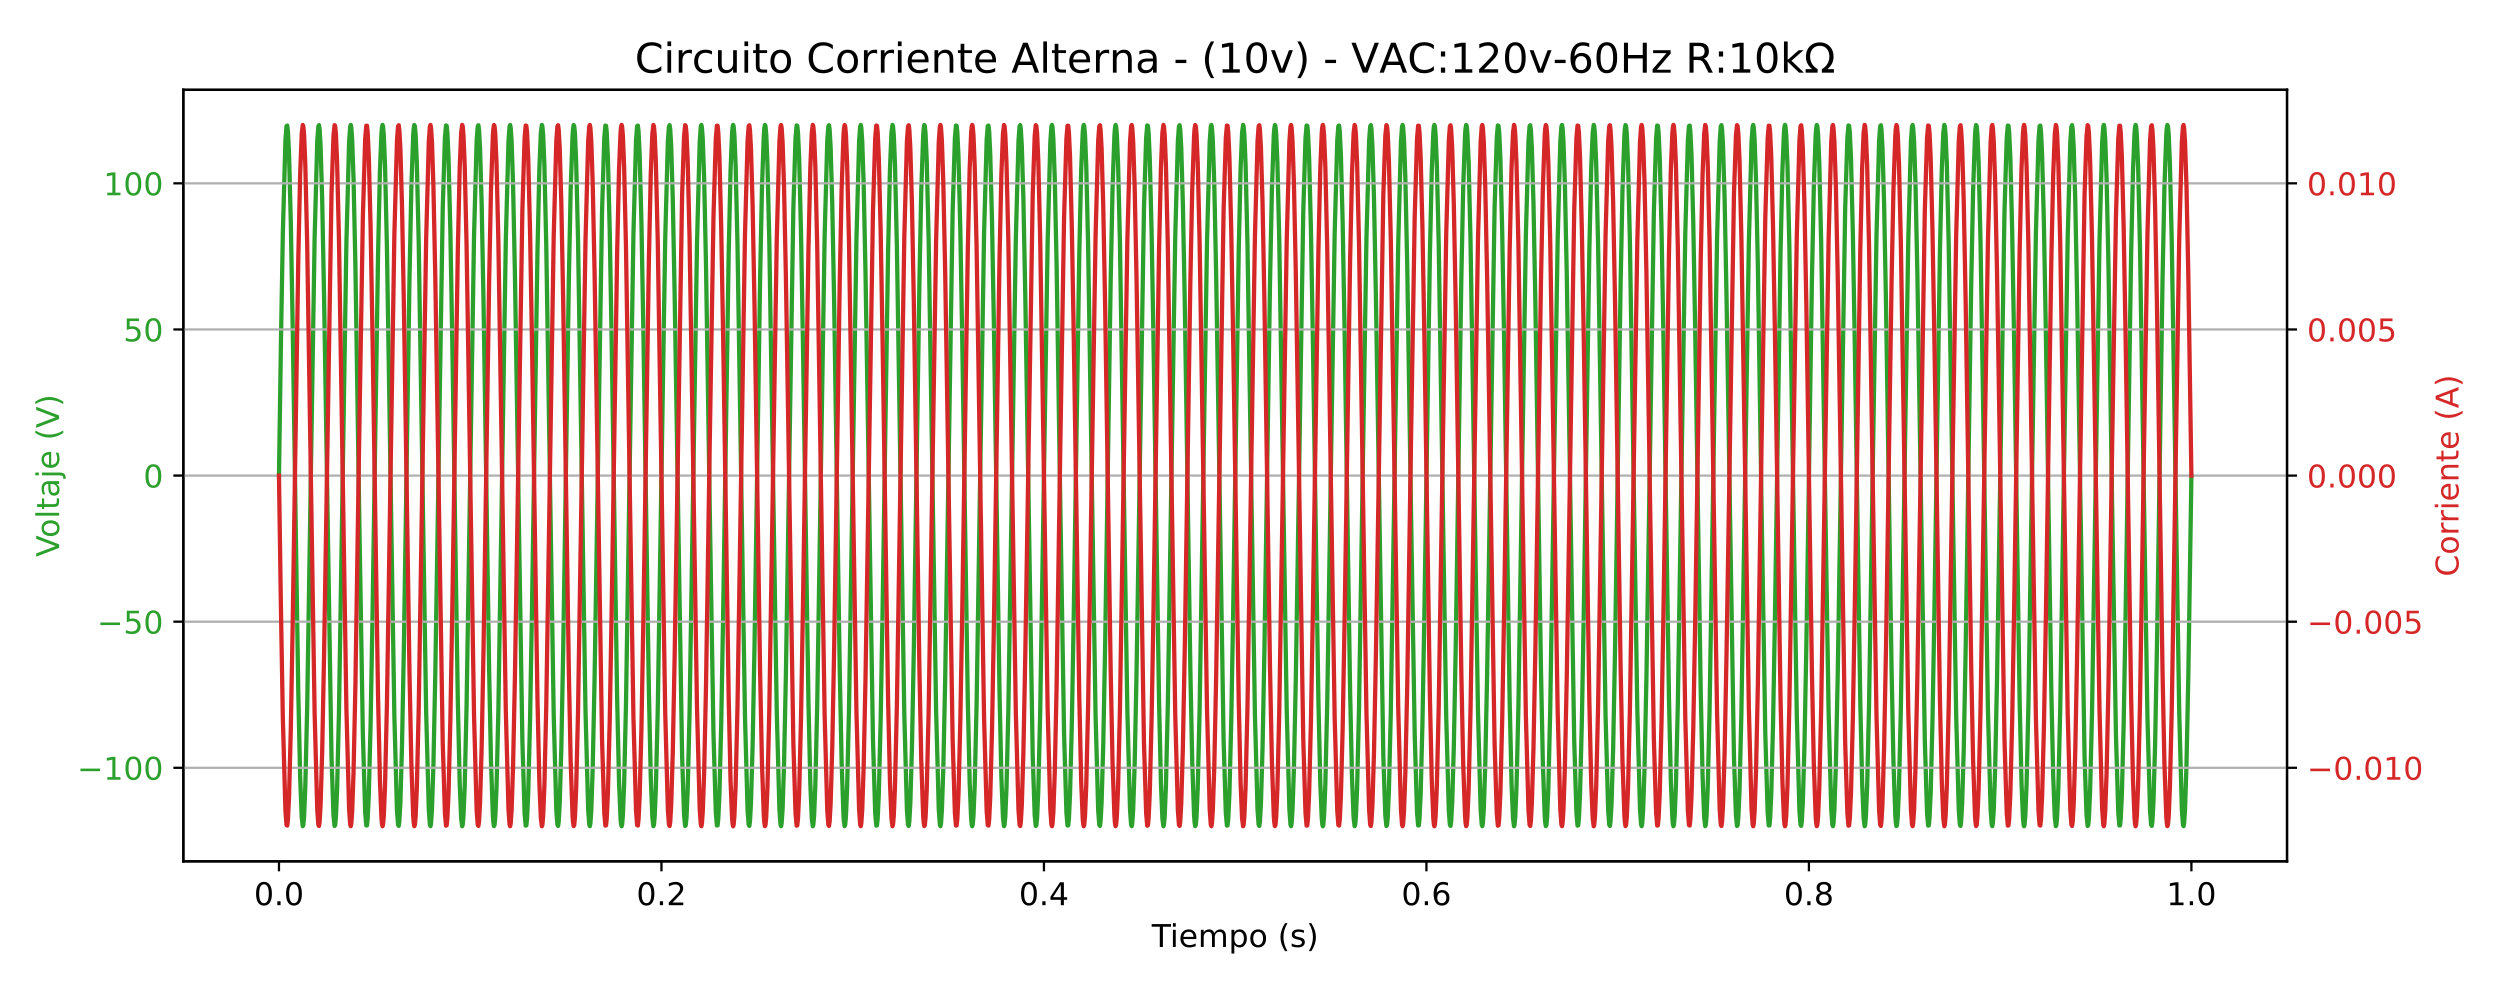<?xml version="1.0" encoding="utf-8" standalone="no"?>
<!DOCTYPE svg PUBLIC "-//W3C//DTD SVG 1.1//EN"
  "http://www.w3.org/Graphics/SVG/1.1/DTD/svg11.dtd">
<!-- Created with matplotlib (https://matplotlib.org/) -->
<svg height="345.6pt" version="1.1" viewBox="0 0 875.52 345.6" width="875.52pt" xmlns="http://www.w3.org/2000/svg" xmlns:xlink="http://www.w3.org/1999/xlink">
 <defs>
  <style type="text/css">*{stroke-linecap:butt;stroke-linejoin:round;}</style>
 </defs>
 <g id="figure_1">
  <g id="patch_1">
   <path d="M 0 345.6 
L 875.52 345.6 
L 875.52 0 
L 0 0 
z
" style="fill:none;"/>
  </g>
  <g id="axes_1">
   <g id="patch_2">
    <path d="M 64.21 301.64 
L 800.935 301.64 
L 800.935 31.46 
L 64.21 31.46 
z
" style="fill:none;"/>
   </g>
   <g id="matplotlib.axis_1">
    <g id="xtick_1">
     <g id="line2d_1">
      <defs>
       <path d="M 0 0 
L 0 3.5 
" id="ma3cc99170d" style="stroke:#000000;stroke-width:0.8;"/>
      </defs>
      <g>
       <use style="stroke:#000000;stroke-width:0.8;" x="97.698" xlink:href="#ma3cc99170d" y="301.64"/>
      </g>
     </g>
     <g id="text_1">
      <!-- 0.0 -->
      <g transform="translate(88.951 316.998)scale(0.11 -0.11)">
       <defs>
        <path d="M 31.781 66.406 
Q 24.172 66.406 20.328 58.906 
Q 16.5 51.422 16.5 36.375 
Q 16.5 21.391 20.328 13.891 
Q 24.172 6.391 31.781 6.391 
Q 39.453 6.391 43.281 13.891 
Q 47.125 21.391 47.125 36.375 
Q 47.125 51.422 43.281 58.906 
Q 39.453 66.406 31.781 66.406 
z
M 31.781 74.219 
Q 44.047 74.219 50.516 64.516 
Q 56.984 54.828 56.984 36.375 
Q 56.984 17.969 50.516 8.266 
Q 44.047 -1.422 31.781 -1.422 
Q 19.531 -1.422 13.062 8.266 
Q 6.594 17.969 6.594 36.375 
Q 6.594 54.828 13.062 64.516 
Q 19.531 74.219 31.781 74.219 
z
" id="DejaVuSans-48"/>
        <path d="M 10.688 12.406 
L 21 12.406 
L 21 0 
L 10.688 0 
z
" id="DejaVuSans-46"/>
       </defs>
       <use xlink:href="#DejaVuSans-48"/>
       <use x="63.623" xlink:href="#DejaVuSans-46"/>
       <use x="95.41" xlink:href="#DejaVuSans-48"/>
      </g>
     </g>
    </g>
    <g id="xtick_2">
     <g id="line2d_2">
      <g>
       <use style="stroke:#000000;stroke-width:0.8;" x="231.648" xlink:href="#ma3cc99170d" y="301.64"/>
      </g>
     </g>
     <g id="text_2">
      <!-- 0.2 -->
      <g transform="translate(222.901 316.998)scale(0.11 -0.11)">
       <defs>
        <path d="M 19.188 8.297 
L 53.609 8.297 
L 53.609 0 
L 7.328 0 
L 7.328 8.297 
Q 12.938 14.109 22.625 23.891 
Q 32.328 33.688 34.812 36.531 
Q 39.547 41.844 41.422 45.531 
Q 43.312 49.219 43.312 52.781 
Q 43.312 58.594 39.234 62.25 
Q 35.156 65.922 28.609 65.922 
Q 23.969 65.922 18.812 64.312 
Q 13.672 62.703 7.812 59.422 
L 7.812 69.391 
Q 13.766 71.781 18.938 73 
Q 24.125 74.219 28.422 74.219 
Q 39.75 74.219 46.484 68.547 
Q 53.219 62.891 53.219 53.422 
Q 53.219 48.922 51.531 44.891 
Q 49.859 40.875 45.406 35.406 
Q 44.188 33.984 37.641 27.219 
Q 31.109 20.453 19.188 8.297 
z
" id="DejaVuSans-50"/>
       </defs>
       <use xlink:href="#DejaVuSans-48"/>
       <use x="63.623" xlink:href="#DejaVuSans-46"/>
       <use x="95.41" xlink:href="#DejaVuSans-50"/>
      </g>
     </g>
    </g>
    <g id="xtick_3">
     <g id="line2d_3">
      <g>
       <use style="stroke:#000000;stroke-width:0.8;" x="365.598" xlink:href="#ma3cc99170d" y="301.64"/>
      </g>
     </g>
     <g id="text_3">
      <!-- 0.4 -->
      <g transform="translate(356.851 316.998)scale(0.11 -0.11)">
       <defs>
        <path d="M 37.797 64.312 
L 12.891 25.391 
L 37.797 25.391 
z
M 35.203 72.906 
L 47.609 72.906 
L 47.609 25.391 
L 58.016 25.391 
L 58.016 17.188 
L 47.609 17.188 
L 47.609 0 
L 37.797 0 
L 37.797 17.188 
L 4.891 17.188 
L 4.891 26.703 
z
" id="DejaVuSans-52"/>
       </defs>
       <use xlink:href="#DejaVuSans-48"/>
       <use x="63.623" xlink:href="#DejaVuSans-46"/>
       <use x="95.41" xlink:href="#DejaVuSans-52"/>
      </g>
     </g>
    </g>
    <g id="xtick_4">
     <g id="line2d_4">
      <g>
       <use style="stroke:#000000;stroke-width:0.8;" x="499.548" xlink:href="#ma3cc99170d" y="301.64"/>
      </g>
     </g>
     <g id="text_4">
      <!-- 0.6 -->
      <g transform="translate(490.801 316.998)scale(0.11 -0.11)">
       <defs>
        <path d="M 33.016 40.375 
Q 26.375 40.375 22.484 35.828 
Q 18.609 31.297 18.609 23.391 
Q 18.609 15.531 22.484 10.953 
Q 26.375 6.391 33.016 6.391 
Q 39.656 6.391 43.531 10.953 
Q 47.406 15.531 47.406 23.391 
Q 47.406 31.297 43.531 35.828 
Q 39.656 40.375 33.016 40.375 
z
M 52.594 71.297 
L 52.594 62.312 
Q 48.875 64.062 45.094 64.984 
Q 41.312 65.922 37.594 65.922 
Q 27.828 65.922 22.672 59.328 
Q 17.531 52.734 16.797 39.406 
Q 19.672 43.656 24.016 45.922 
Q 28.375 48.188 33.594 48.188 
Q 44.578 48.188 50.953 41.516 
Q 57.328 34.859 57.328 23.391 
Q 57.328 12.156 50.688 5.359 
Q 44.047 -1.422 33.016 -1.422 
Q 20.359 -1.422 13.672 8.266 
Q 6.984 17.969 6.984 36.375 
Q 6.984 53.656 15.188 63.938 
Q 23.391 74.219 37.203 74.219 
Q 40.922 74.219 44.703 73.484 
Q 48.484 72.75 52.594 71.297 
z
" id="DejaVuSans-54"/>
       </defs>
       <use xlink:href="#DejaVuSans-48"/>
       <use x="63.623" xlink:href="#DejaVuSans-46"/>
       <use x="95.41" xlink:href="#DejaVuSans-54"/>
      </g>
     </g>
    </g>
    <g id="xtick_5">
     <g id="line2d_5">
      <g>
       <use style="stroke:#000000;stroke-width:0.8;" x="633.497" xlink:href="#ma3cc99170d" y="301.64"/>
      </g>
     </g>
     <g id="text_5">
      <!-- 0.8 -->
      <g transform="translate(624.751 316.998)scale(0.11 -0.11)">
       <defs>
        <path d="M 31.781 34.625 
Q 24.75 34.625 20.719 30.859 
Q 16.703 27.094 16.703 20.516 
Q 16.703 13.922 20.719 10.156 
Q 24.75 6.391 31.781 6.391 
Q 38.812 6.391 42.859 10.172 
Q 46.922 13.969 46.922 20.516 
Q 46.922 27.094 42.891 30.859 
Q 38.875 34.625 31.781 34.625 
z
M 21.922 38.812 
Q 15.578 40.375 12.031 44.719 
Q 8.5 49.078 8.5 55.328 
Q 8.5 64.062 14.719 69.141 
Q 20.953 74.219 31.781 74.219 
Q 42.672 74.219 48.875 69.141 
Q 55.078 64.062 55.078 55.328 
Q 55.078 49.078 51.531 44.719 
Q 48 40.375 41.703 38.812 
Q 48.828 37.156 52.797 32.312 
Q 56.781 27.484 56.781 20.516 
Q 56.781 9.906 50.312 4.234 
Q 43.844 -1.422 31.781 -1.422 
Q 19.734 -1.422 13.25 4.234 
Q 6.781 9.906 6.781 20.516 
Q 6.781 27.484 10.781 32.312 
Q 14.797 37.156 21.922 38.812 
z
M 18.312 54.391 
Q 18.312 48.734 21.844 45.562 
Q 25.391 42.391 31.781 42.391 
Q 38.141 42.391 41.719 45.562 
Q 45.312 48.734 45.312 54.391 
Q 45.312 60.062 41.719 63.234 
Q 38.141 66.406 31.781 66.406 
Q 25.391 66.406 21.844 63.234 
Q 18.312 60.062 18.312 54.391 
z
" id="DejaVuSans-56"/>
       </defs>
       <use xlink:href="#DejaVuSans-48"/>
       <use x="63.623" xlink:href="#DejaVuSans-46"/>
       <use x="95.41" xlink:href="#DejaVuSans-56"/>
      </g>
     </g>
    </g>
    <g id="xtick_6">
     <g id="line2d_6">
      <g>
       <use style="stroke:#000000;stroke-width:0.8;" x="767.447" xlink:href="#ma3cc99170d" y="301.64"/>
      </g>
     </g>
     <g id="text_6">
      <!-- 1.0 -->
      <g transform="translate(758.701 316.998)scale(0.11 -0.11)">
       <defs>
        <path d="M 12.406 8.297 
L 28.516 8.297 
L 28.516 63.922 
L 10.984 60.406 
L 10.984 69.391 
L 28.422 72.906 
L 38.281 72.906 
L 38.281 8.297 
L 54.391 8.297 
L 54.391 0 
L 12.406 0 
z
" id="DejaVuSans-49"/>
       </defs>
       <use xlink:href="#DejaVuSans-49"/>
       <use x="63.623" xlink:href="#DejaVuSans-46"/>
       <use x="95.41" xlink:href="#DejaVuSans-48"/>
      </g>
     </g>
    </g>
    <g id="text_7">
     <!-- Tiempo (s) -->
     <g transform="translate(403.354 331.644)scale(0.11 -0.11)">
      <defs>
       <path d="M -0.297 72.906 
L 61.375 72.906 
L 61.375 64.594 
L 35.5 64.594 
L 35.5 0 
L 25.594 0 
L 25.594 64.594 
L -0.297 64.594 
z
" id="DejaVuSans-84"/>
       <path d="M 9.422 54.688 
L 18.406 54.688 
L 18.406 0 
L 9.422 0 
z
M 9.422 75.984 
L 18.406 75.984 
L 18.406 64.594 
L 9.422 64.594 
z
" id="DejaVuSans-105"/>
       <path d="M 56.203 29.594 
L 56.203 25.203 
L 14.891 25.203 
Q 15.484 15.922 20.484 11.062 
Q 25.484 6.203 34.422 6.203 
Q 39.594 6.203 44.453 7.469 
Q 49.312 8.734 54.109 11.281 
L 54.109 2.781 
Q 49.266 0.734 44.188 -0.344 
Q 39.109 -1.422 33.891 -1.422 
Q 20.797 -1.422 13.156 6.188 
Q 5.516 13.812 5.516 26.812 
Q 5.516 40.234 12.766 48.109 
Q 20.016 56 32.328 56 
Q 43.359 56 49.781 48.891 
Q 56.203 41.797 56.203 29.594 
z
M 47.219 32.234 
Q 47.125 39.594 43.094 43.984 
Q 39.062 48.391 32.422 48.391 
Q 24.906 48.391 20.391 44.141 
Q 15.875 39.891 15.188 32.172 
z
" id="DejaVuSans-101"/>
       <path d="M 52 44.188 
Q 55.375 50.25 60.062 53.125 
Q 64.75 56 71.094 56 
Q 79.641 56 84.281 50.016 
Q 88.922 44.047 88.922 33.016 
L 88.922 0 
L 79.891 0 
L 79.891 32.719 
Q 79.891 40.578 77.094 44.375 
Q 74.312 48.188 68.609 48.188 
Q 61.625 48.188 57.562 43.547 
Q 53.516 38.922 53.516 30.906 
L 53.516 0 
L 44.484 0 
L 44.484 32.719 
Q 44.484 40.625 41.703 44.406 
Q 38.922 48.188 33.109 48.188 
Q 26.219 48.188 22.156 43.531 
Q 18.109 38.875 18.109 30.906 
L 18.109 0 
L 9.078 0 
L 9.078 54.688 
L 18.109 54.688 
L 18.109 46.188 
Q 21.188 51.219 25.484 53.609 
Q 29.781 56 35.688 56 
Q 41.656 56 45.828 52.969 
Q 50 49.953 52 44.188 
z
" id="DejaVuSans-109"/>
       <path d="M 18.109 8.203 
L 18.109 -20.797 
L 9.078 -20.797 
L 9.078 54.688 
L 18.109 54.688 
L 18.109 46.391 
Q 20.953 51.266 25.266 53.625 
Q 29.594 56 35.594 56 
Q 45.562 56 51.781 48.094 
Q 58.016 40.188 58.016 27.297 
Q 58.016 14.406 51.781 6.484 
Q 45.562 -1.422 35.594 -1.422 
Q 29.594 -1.422 25.266 0.953 
Q 20.953 3.328 18.109 8.203 
z
M 48.688 27.297 
Q 48.688 37.203 44.609 42.844 
Q 40.531 48.484 33.406 48.484 
Q 26.266 48.484 22.188 42.844 
Q 18.109 37.203 18.109 27.297 
Q 18.109 17.391 22.188 11.75 
Q 26.266 6.109 33.406 6.109 
Q 40.531 6.109 44.609 11.75 
Q 48.688 17.391 48.688 27.297 
z
" id="DejaVuSans-112"/>
       <path d="M 30.609 48.391 
Q 23.391 48.391 19.188 42.75 
Q 14.984 37.109 14.984 27.297 
Q 14.984 17.484 19.156 11.844 
Q 23.344 6.203 30.609 6.203 
Q 37.797 6.203 41.984 11.859 
Q 46.188 17.531 46.188 27.297 
Q 46.188 37.016 41.984 42.703 
Q 37.797 48.391 30.609 48.391 
z
M 30.609 56 
Q 42.328 56 49.016 48.375 
Q 55.719 40.766 55.719 27.297 
Q 55.719 13.875 49.016 6.219 
Q 42.328 -1.422 30.609 -1.422 
Q 18.844 -1.422 12.172 6.219 
Q 5.516 13.875 5.516 27.297 
Q 5.516 40.766 12.172 48.375 
Q 18.844 56 30.609 56 
z
" id="DejaVuSans-111"/>
       <path id="DejaVuSans-32"/>
       <path d="M 31 75.875 
Q 24.469 64.656 21.281 53.656 
Q 18.109 42.672 18.109 31.391 
Q 18.109 20.125 21.312 9.062 
Q 24.516 -2 31 -13.188 
L 23.188 -13.188 
Q 15.875 -1.703 12.234 9.375 
Q 8.594 20.453 8.594 31.391 
Q 8.594 42.281 12.203 53.312 
Q 15.828 64.359 23.188 75.875 
z
" id="DejaVuSans-40"/>
       <path d="M 44.281 53.078 
L 44.281 44.578 
Q 40.484 46.531 36.375 47.5 
Q 32.281 48.484 27.875 48.484 
Q 21.188 48.484 17.844 46.438 
Q 14.5 44.391 14.5 40.281 
Q 14.5 37.156 16.891 35.375 
Q 19.281 33.594 26.516 31.984 
L 29.594 31.297 
Q 39.156 29.25 43.188 25.516 
Q 47.219 21.781 47.219 15.094 
Q 47.219 7.469 41.188 3.016 
Q 35.156 -1.422 24.609 -1.422 
Q 20.219 -1.422 15.453 -0.562 
Q 10.688 0.297 5.422 2 
L 5.422 11.281 
Q 10.406 8.688 15.234 7.391 
Q 20.062 6.109 24.812 6.109 
Q 31.156 6.109 34.562 8.281 
Q 37.984 10.453 37.984 14.406 
Q 37.984 18.062 35.516 20.016 
Q 33.062 21.969 24.703 23.781 
L 21.578 24.516 
Q 13.234 26.266 9.516 29.906 
Q 5.812 33.547 5.812 39.891 
Q 5.812 47.609 11.281 51.797 
Q 16.75 56 26.812 56 
Q 31.781 56 36.172 55.266 
Q 40.578 54.547 44.281 53.078 
z
" id="DejaVuSans-115"/>
       <path d="M 8.016 75.875 
L 15.828 75.875 
Q 23.141 64.359 26.781 53.312 
Q 30.422 42.281 30.422 31.391 
Q 30.422 20.453 26.781 9.375 
Q 23.141 -1.703 15.828 -13.188 
L 8.016 -13.188 
Q 14.5 -2 17.703 9.062 
Q 20.906 20.125 20.906 31.391 
Q 20.906 42.672 17.703 53.656 
Q 14.5 64.656 8.016 75.875 
z
" id="DejaVuSans-41"/>
      </defs>
      <use xlink:href="#DejaVuSans-84"/>
      <use x="57.959" xlink:href="#DejaVuSans-105"/>
      <use x="85.742" xlink:href="#DejaVuSans-101"/>
      <use x="147.266" xlink:href="#DejaVuSans-109"/>
      <use x="244.678" xlink:href="#DejaVuSans-112"/>
      <use x="308.154" xlink:href="#DejaVuSans-111"/>
      <use x="369.336" xlink:href="#DejaVuSans-32"/>
      <use x="401.123" xlink:href="#DejaVuSans-40"/>
      <use x="440.137" xlink:href="#DejaVuSans-115"/>
      <use x="492.236" xlink:href="#DejaVuSans-41"/>
     </g>
    </g>
   </g>
   <g id="matplotlib.axis_2">
    <g id="ytick_1">
     <g id="line2d_7">
      <defs>
       <path d="M 0 0 
L -3.5 0 
" id="m1789168c64" style="stroke:#000000;stroke-width:0.8;"/>
      </defs>
      <g>
       <use style="stroke:#000000;stroke-width:0.8;" x="64.21" xlink:href="#m1789168c64" y="268.891"/>
      </g>
     </g>
     <g id="text_8">
      <!-- −100 -->
      <g style="fill:#2ca02c;" transform="translate(26.996 273.07)scale(0.11 -0.11)">
       <defs>
        <path d="M 10.594 35.5 
L 73.188 35.5 
L 73.188 27.203 
L 10.594 27.203 
z
" id="DejaVuSans-8722"/>
       </defs>
       <use xlink:href="#DejaVuSans-8722"/>
       <use x="83.789" xlink:href="#DejaVuSans-49"/>
       <use x="147.412" xlink:href="#DejaVuSans-48"/>
       <use x="211.035" xlink:href="#DejaVuSans-48"/>
      </g>
     </g>
    </g>
    <g id="ytick_2">
     <g id="line2d_8">
      <g>
       <use style="stroke:#000000;stroke-width:0.8;" x="64.21" xlink:href="#m1789168c64" y="217.719"/>
      </g>
     </g>
     <g id="text_9">
      <!-- −50 -->
      <g style="fill:#2ca02c;" transform="translate(33.995 221.899)scale(0.11 -0.11)">
       <defs>
        <path d="M 10.797 72.906 
L 49.516 72.906 
L 49.516 64.594 
L 19.828 64.594 
L 19.828 46.734 
Q 21.969 47.469 24.109 47.828 
Q 26.266 48.188 28.422 48.188 
Q 40.625 48.188 47.75 41.5 
Q 54.891 34.812 54.891 23.391 
Q 54.891 11.625 47.562 5.094 
Q 40.234 -1.422 26.906 -1.422 
Q 22.312 -1.422 17.547 -0.641 
Q 12.797 0.141 7.719 1.703 
L 7.719 11.625 
Q 12.109 9.234 16.797 8.062 
Q 21.484 6.891 26.703 6.891 
Q 35.156 6.891 40.078 11.328 
Q 45.016 15.766 45.016 23.391 
Q 45.016 31 40.078 35.438 
Q 35.156 39.891 26.703 39.891 
Q 22.75 39.891 18.812 39.016 
Q 14.891 38.141 10.797 36.281 
z
" id="DejaVuSans-53"/>
       </defs>
       <use xlink:href="#DejaVuSans-8722"/>
       <use x="83.789" xlink:href="#DejaVuSans-53"/>
       <use x="147.412" xlink:href="#DejaVuSans-48"/>
      </g>
     </g>
    </g>
    <g id="ytick_3">
     <g id="line2d_9">
      <g>
       <use style="stroke:#000000;stroke-width:0.8;" x="64.21" xlink:href="#m1789168c64" y="166.548"/>
      </g>
     </g>
     <g id="text_10">
      <!-- 0 -->
      <g style="fill:#2ca02c;" transform="translate(50.211 170.727)scale(0.11 -0.11)">
       <use xlink:href="#DejaVuSans-48"/>
      </g>
     </g>
    </g>
    <g id="ytick_4">
     <g id="line2d_10">
      <g>
       <use style="stroke:#000000;stroke-width:0.8;" x="64.21" xlink:href="#m1789168c64" y="115.376"/>
      </g>
     </g>
     <g id="text_11">
      <!-- 50 -->
      <g style="fill:#2ca02c;" transform="translate(43.212 119.555)scale(0.11 -0.11)">
       <use xlink:href="#DejaVuSans-53"/>
       <use x="63.623" xlink:href="#DejaVuSans-48"/>
      </g>
     </g>
    </g>
    <g id="ytick_5">
     <g id="line2d_11">
      <g>
       <use style="stroke:#000000;stroke-width:0.8;" x="64.21" xlink:href="#m1789168c64" y="64.205"/>
      </g>
     </g>
     <g id="text_12">
      <!-- 100 -->
      <g style="fill:#2ca02c;" transform="translate(36.214 68.384)scale(0.11 -0.11)">
       <use xlink:href="#DejaVuSans-49"/>
       <use x="63.623" xlink:href="#DejaVuSans-48"/>
       <use x="127.246" xlink:href="#DejaVuSans-48"/>
      </g>
     </g>
    </g>
    <g id="text_13">
     <!-- Voltaje (V) -->
     <g style="fill:#2ca02c;" transform="translate(20.708 195.02)rotate(-90)scale(0.11 -0.11)">
      <defs>
       <path d="M 28.609 0 
L 0.781 72.906 
L 11.078 72.906 
L 34.188 11.531 
L 57.328 72.906 
L 67.578 72.906 
L 39.797 0 
z
" id="DejaVuSans-86"/>
       <path d="M 9.422 75.984 
L 18.406 75.984 
L 18.406 0 
L 9.422 0 
z
" id="DejaVuSans-108"/>
       <path d="M 18.312 70.219 
L 18.312 54.688 
L 36.812 54.688 
L 36.812 47.703 
L 18.312 47.703 
L 18.312 18.016 
Q 18.312 11.328 20.141 9.422 
Q 21.969 7.516 27.594 7.516 
L 36.812 7.516 
L 36.812 0 
L 27.594 0 
Q 17.188 0 13.234 3.875 
Q 9.281 7.766 9.281 18.016 
L 9.281 47.703 
L 2.688 47.703 
L 2.688 54.688 
L 9.281 54.688 
L 9.281 70.219 
z
" id="DejaVuSans-116"/>
       <path d="M 34.281 27.484 
Q 23.391 27.484 19.188 25 
Q 14.984 22.516 14.984 16.5 
Q 14.984 11.719 18.141 8.906 
Q 21.297 6.109 26.703 6.109 
Q 34.188 6.109 38.703 11.406 
Q 43.219 16.703 43.219 25.484 
L 43.219 27.484 
z
M 52.203 31.203 
L 52.203 0 
L 43.219 0 
L 43.219 8.297 
Q 40.141 3.328 35.547 0.953 
Q 30.953 -1.422 24.312 -1.422 
Q 15.922 -1.422 10.953 3.297 
Q 6 8.016 6 15.922 
Q 6 25.141 12.172 29.828 
Q 18.359 34.516 30.609 34.516 
L 43.219 34.516 
L 43.219 35.406 
Q 43.219 41.609 39.141 45 
Q 35.062 48.391 27.688 48.391 
Q 23 48.391 18.547 47.266 
Q 14.109 46.141 10.016 43.891 
L 10.016 52.203 
Q 14.938 54.109 19.578 55.047 
Q 24.219 56 28.609 56 
Q 40.484 56 46.344 49.844 
Q 52.203 43.703 52.203 31.203 
z
" id="DejaVuSans-97"/>
       <path d="M 9.422 54.688 
L 18.406 54.688 
L 18.406 -0.984 
Q 18.406 -11.422 14.422 -16.109 
Q 10.453 -20.797 1.609 -20.797 
L -1.812 -20.797 
L -1.812 -13.188 
L 0.594 -13.188 
Q 5.719 -13.188 7.562 -10.812 
Q 9.422 -8.453 9.422 -0.984 
z
M 9.422 75.984 
L 18.406 75.984 
L 18.406 64.594 
L 9.422 64.594 
z
" id="DejaVuSans-106"/>
      </defs>
      <use xlink:href="#DejaVuSans-86"/>
      <use x="60.658" xlink:href="#DejaVuSans-111"/>
      <use x="121.84" xlink:href="#DejaVuSans-108"/>
      <use x="149.623" xlink:href="#DejaVuSans-116"/>
      <use x="188.832" xlink:href="#DejaVuSans-97"/>
      <use x="250.111" xlink:href="#DejaVuSans-106"/>
      <use x="277.895" xlink:href="#DejaVuSans-101"/>
      <use x="339.418" xlink:href="#DejaVuSans-32"/>
      <use x="371.205" xlink:href="#DejaVuSans-40"/>
      <use x="410.219" xlink:href="#DejaVuSans-86"/>
      <use x="478.627" xlink:href="#DejaVuSans-41"/>
     </g>
    </g>
   </g>
   <g id="line2d_12">
    <path clip-path="url(#p5c1572f309)" d="M 97.698 166.548 
L 98.4 119.255 
L 99.054 81.633 
L 99.962 49.081 
L 100.342 44.153 
L 100.601 43.984 
L 100.839 46.128 
L 101.226 54.178 
L 101.844 77.793 
L 102.498 114.29 
L 104.46 242.324 
L 105.114 272.029 
L 105.677 286.37 
L 106.03 289.329 
L 106.222 288.906 
L 106.485 286.009 
L 106.912 275.813 
L 107.566 248.312 
L 108.874 165.592 
L 110.182 83.366 
L 111.104 49.5 
L 111.486 44.265 
L 111.72 43.829 
L 111.931 45.258 
L 112.273 51.201 
L 112.824 69.559 
L 113.478 103.172 
L 116.094 265.025 
L 116.787 285.524 
L 117.159 289.257 
L 117.372 288.976 
L 117.628 286.322 
L 118.042 276.81 
L 118.696 249.958 
L 120.004 167.815 
L 121.312 85.016 
L 122.255 49.755 
L 122.637 44.337 
L 122.84 43.75 
L 123.024 44.601 
L 123.324 48.773 
L 123.808 62.479 
L 124.462 92.921 
L 125.77 178.004 
L 127.078 257.152 
L 127.896 284.558 
L 128.273 289.073 
L 128.517 289.069 
L 128.761 286.756 
L 129.157 278.22 
L 129.789 253.43 
L 130.443 216.369 
L 132.405 88.682 
L 133.059 59.72 
L 133.594 46.562 
L 133.776 44.51 
L 133.96 43.741 
L 134.137 44.244 
L 134.406 47.325 
L 134.841 58.036 
L 135.496 86.006 
L 136.804 169.132 
L 138.112 250.92 
L 139.023 283.854 
L 139.403 288.901 
L 139.64 289.226 
L 139.859 287.583 
L 140.216 281.002 
L 140.788 261.021 
L 141.442 226.45 
L 143.404 97.716 
L 144.059 65.723 
L 144.71 47.288 
L 144.881 45.022 
L 145.093 43.776 
L 145.289 44.177 
L 145.551 47.034 
L 145.975 57.116 
L 146.629 84.51 
L 147.937 167.137 
L 149.245 249.459 
L 150.171 283.554 
L 150.553 288.819 
L 150.762 289.324 
L 150.956 288.267 
L 151.272 283.456 
L 151.782 268.044 
L 152.436 236.357 
L 155.052 72.836 
L 155.823 48.153 
L 156.198 43.941 
L 156.43 44.061 
L 156.678 46.503 
L 157.081 55.409 
L 157.724 81.083 
L 158.378 118.551 
L 160.34 245.942 
L 160.994 274.343 
L 161.508 286.652 
L 161.861 289.351 
L 162.042 288.864 
L 162.309 285.823 
L 162.743 275.225 
L 163.397 247.356 
L 164.705 164.316 
L 166.013 82.432 
L 166.925 49.318 
L 167.306 44.215 
L 167.542 43.857 
L 167.759 45.435 
L 168.111 51.823 
L 168.677 71.315 
L 169.331 105.604 
L 171.293 234.386 
L 171.947 266.685 
L 172.611 285.724 
L 172.781 288.01 
L 172.991 289.305 
L 173.192 288.935 
L 173.452 286.136 
L 173.874 276.215 
L 174.528 248.971 
L 175.836 166.478 
L 177.144 84.021 
L 178.074 49.601 
L 178.456 44.293 
L 178.664 43.765 
L 178.855 44.762 
L 179.167 49.391 
L 179.669 64.318 
L 180.323 95.661 
L 182.939 259.406 
L 183.723 284.837 
L 184.099 289.133 
L 184.334 289.044 
L 184.582 286.639 
L 184.983 277.836 
L 185.622 252.409 
L 186.276 215.053 
L 188.238 87.576 
L 188.892 59.018 
L 189.412 46.476 
L 189.765 43.747 
L 189.947 44.227 
L 190.214 47.249 
L 190.647 57.796 
L 191.301 85.619 
L 192.609 168.619 
L 193.917 250.546 
L 194.83 283.742 
L 195.211 288.871 
L 195.446 289.244 
L 195.662 287.696 
L 196.013 281.396 
L 196.576 262.126 
L 197.23 227.966 
L 199.192 99.167 
L 199.846 66.729 
L 200.515 47.41 
L 200.684 45.115 
L 200.894 43.798 
L 201.097 44.153 
L 201.356 46.926 
L 201.777 56.774 
L 202.431 83.948 
L 203.739 166.379 
L 205.047 248.898 
L 205.979 283.468 
L 206.362 288.795 
L 206.568 289.334 
L 206.758 288.363 
L 207.068 283.817 
L 207.567 269.111 
L 208.221 237.927 
L 210.837 74.087 
L 211.627 48.307 
L 212.003 43.973 
L 212.24 44.047 
L 212.486 46.436 
L 212.887 55.191 
L 213.525 80.505 
L 214.179 117.809 
L 216.141 245.324 
L 216.795 273.954 
L 217.317 286.605 
L 217.501 288.632 
L 217.689 289.359 
L 217.86 288.826 
L 218.131 285.663 
L 218.571 274.723 
L 219.225 246.549 
L 220.533 163.249 
L 221.841 81.658 
L 222.749 49.089 
L 223.129 44.155 
L 223.388 43.984 
L 223.627 46.125 
L 224.013 54.169 
L 224.631 77.769 
L 225.285 114.258 
L 227.247 242.296 
L 227.901 272.011 
L 228.464 286.368 
L 228.817 289.328 
L 229.009 288.907 
L 229.273 286.012 
L 229.699 275.823 
L 230.353 248.328 
L 231.661 165.613 
L 232.969 83.382 
L 233.892 49.502 
L 234.273 44.265 
L 234.507 43.829 
L 234.718 45.256 
L 235.06 51.193 
L 235.611 69.536 
L 236.265 103.14 
L 238.881 265.003 
L 239.574 285.521 
L 239.947 289.256 
L 240.16 288.977 
L 240.415 286.323 
L 240.829 276.814 
L 241.483 249.965 
L 242.792 167.825 
L 244.1 85.023 
L 245.042 49.756 
L 245.425 44.337 
L 245.627 43.75 
L 245.811 44.6 
L 246.111 48.769 
L 246.595 62.465 
L 247.249 92.901 
L 248.557 177.979 
L 249.865 257.135 
L 250.683 284.556 
L 251.06 289.072 
L 251.304 289.069 
L 251.548 286.757 
L 251.944 278.223 
L 252.576 253.437 
L 253.23 216.379 
L 255.192 88.69 
L 255.846 59.725 
L 256.381 46.562 
L 256.564 44.51 
L 256.747 43.741 
L 256.925 44.244 
L 257.194 47.324 
L 257.629 58.033 
L 258.283 86.001 
L 259.591 169.126 
L 260.899 250.915 
L 261.81 283.852 
L 262.191 288.9 
L 262.427 289.226 
L 262.647 287.584 
L 263.003 281.007 
L 263.575 261.035 
L 264.229 226.469 
L 266.192 97.734 
L 266.846 65.736 
L 267.497 47.29 
L 267.668 45.024 
L 267.88 43.776 
L 268.076 44.177 
L 268.338 47.032 
L 268.762 57.111 
L 269.417 84.503 
L 270.725 167.128 
L 272.033 249.452 
L 272.958 283.553 
L 273.34 288.819 
L 273.55 289.324 
L 273.744 288.269 
L 274.06 283.46 
L 274.569 268.057 
L 275.223 236.377 
L 277.839 72.851 
L 278.61 48.155 
L 278.985 43.942 
L 279.217 44.061 
L 279.466 46.502 
L 279.869 55.406 
L 280.511 81.076 
L 281.165 118.541 
L 283.127 245.934 
L 283.781 274.338 
L 284.296 286.652 
L 284.649 289.351 
L 284.829 288.864 
L 285.097 285.824 
L 285.53 275.228 
L 286.184 247.361 
L 287.492 164.323 
L 288.8 82.437 
L 289.713 49.32 
L 290.094 44.216 
L 290.329 43.857 
L 290.546 45.433 
L 290.899 51.817 
L 291.464 71.3 
L 292.118 105.584 
L 294.081 234.366 
L 294.735 266.671 
L 295.398 285.723 
L 295.568 288.009 
L 295.779 289.305 
L 295.98 288.935 
L 296.24 286.137 
L 296.661 276.219 
L 297.315 248.979 
L 298.623 166.488 
L 299.931 84.028 
L 300.862 49.602 
L 301.244 44.293 
L 301.451 43.765 
L 301.643 44.761 
L 301.954 49.386 
L 302.456 64.303 
L 303.11 95.64 
L 305.726 259.388 
L 306.511 284.835 
L 306.886 289.133 
L 307.122 289.045 
L 307.369 286.64 
L 307.77 277.839 
L 308.409 252.417 
L 309.064 215.063 
L 311.026 87.585 
L 311.68 59.024 
L 312.2 46.477 
L 312.552 43.747 
L 312.734 44.227 
L 313.002 47.249 
L 313.434 57.796 
L 314.088 85.619 
L 315.396 168.619 
L 316.704 250.546 
L 317.617 283.743 
L 317.998 288.871 
L 318.234 289.244 
L 318.45 287.696 
L 318.8 281.395 
L 319.363 262.125 
L 320.017 227.965 
L 321.979 99.166 
L 322.633 66.728 
L 323.303 47.41 
L 323.472 45.115 
L 323.682 43.798 
L 323.885 44.153 
L 324.144 46.927 
L 324.564 56.774 
L 325.218 83.948 
L 326.526 166.38 
L 327.834 248.899 
L 328.767 283.468 
L 329.149 288.795 
L 329.356 289.334 
L 329.546 288.363 
L 329.855 283.817 
L 330.354 269.11 
L 331.008 237.925 
L 333.624 74.086 
L 334.414 48.307 
L 334.79 43.973 
L 335.027 44.047 
L 335.274 46.436 
L 335.674 55.191 
L 336.312 80.506 
L 336.966 117.81 
L 338.928 245.325 
L 339.582 273.954 
L 340.105 286.605 
L 340.288 288.632 
L 340.477 289.359 
L 340.647 288.826 
L 340.919 285.663 
L 341.358 274.723 
L 342.012 246.549 
L 343.32 163.248 
L 344.628 81.658 
L 345.537 49.089 
L 345.916 44.155 
L 346.176 43.984 
L 346.414 46.125 
L 346.801 54.169 
L 347.418 77.769 
L 348.072 114.258 
L 350.035 242.296 
L 350.689 272.011 
L 351.251 286.368 
L 351.604 289.328 
L 351.797 288.907 
L 352.06 286.012 
L 352.486 275.823 
L 353.14 248.328 
L 354.449 165.613 
L 355.757 83.382 
L 356.679 49.502 
L 357.061 44.265 
L 357.295 43.829 
L 357.505 45.256 
L 357.848 51.193 
L 358.398 69.536 
L 359.052 103.14 
L 361.669 265.003 
L 362.362 285.521 
L 362.734 289.256 
L 362.947 288.977 
L 363.203 286.323 
L 363.617 276.814 
L 364.271 249.965 
L 365.579 167.825 
L 366.887 85.023 
L 367.83 49.756 
L 368.212 44.337 
L 368.415 43.75 
L 368.599 44.6 
L 368.898 48.769 
L 369.382 62.465 
L 370.036 92.901 
L 371.344 177.979 
L 372.652 257.135 
L 373.471 284.556 
L 373.848 289.072 
L 374.092 289.069 
L 374.336 286.757 
L 374.732 278.223 
L 375.364 253.437 
L 376.018 216.379 
L 377.98 88.69 
L 378.634 59.725 
L 379.169 46.562 
L 379.351 44.51 
L 379.535 43.741 
L 379.712 44.244 
L 379.981 47.324 
L 380.416 58.033 
L 381.07 86.001 
L 382.379 169.126 
L 383.687 250.915 
L 384.598 283.852 
L 384.978 288.9 
L 385.215 289.226 
L 385.434 287.584 
L 385.791 281.007 
L 386.363 261.035 
L 387.017 226.469 
L 388.979 97.734 
L 389.633 65.736 
L 390.285 47.29 
L 390.456 45.024 
L 390.668 43.776 
L 390.864 44.177 
L 391.126 47.032 
L 391.55 57.111 
L 392.204 84.503 
L 393.512 167.128 
L 394.82 249.452 
L 395.746 283.553 
L 396.128 288.819 
L 396.337 289.324 
L 396.531 288.268 
L 396.847 283.46 
L 397.357 268.057 
L 398.011 236.377 
L 400.627 72.851 
L 401.398 48.155 
L 401.773 43.942 
L 402.005 44.061 
L 402.253 46.502 
L 402.656 55.406 
L 403.299 81.076 
L 403.953 118.542 
L 405.915 245.934 
L 406.569 274.338 
L 407.083 286.652 
L 407.436 289.351 
L 407.617 288.864 
L 407.884 285.824 
L 408.318 275.228 
L 408.972 247.361 
L 410.28 164.323 
L 411.588 82.437 
L 412.5 49.32 
L 412.881 44.216 
L 413.117 43.857 
L 413.334 45.433 
L 413.686 51.817 
L 414.252 71.3 
L 414.906 105.584 
L 416.868 234.366 
L 417.522 266.671 
L 418.186 285.723 
L 418.356 288.009 
L 418.566 289.305 
L 418.767 288.935 
L 419.027 286.137 
L 419.449 276.219 
L 420.103 248.979 
L 421.411 166.488 
L 422.719 84.028 
L 423.649 49.602 
L 424.031 44.293 
L 424.239 43.765 
L 424.43 44.761 
L 424.742 49.386 
L 425.244 64.304 
L 425.898 95.64 
L 428.514 259.389 
L 429.298 284.835 
L 429.674 289.133 
L 429.909 289.045 
L 430.156 286.64 
L 430.558 277.839 
L 431.197 252.416 
L 431.851 215.063 
L 433.813 87.585 
L 434.467 59.024 
L 434.987 46.477 
L 435.34 43.747 
L 435.522 44.227 
L 435.789 47.249 
L 436.222 57.796 
L 436.876 85.619 
L 438.184 168.619 
L 439.492 250.546 
L 440.405 283.742 
L 440.786 288.871 
L 441.021 289.244 
L 441.237 287.696 
L 441.588 281.395 
L 442.151 262.125 
L 442.805 227.965 
L 444.767 99.166 
L 445.421 66.728 
L 446.09 47.41 
L 446.259 45.115 
L 446.469 43.798 
L 446.672 44.153 
L 446.931 46.927 
L 447.352 56.774 
L 448.006 83.948 
L 449.314 166.38 
L 450.622 248.899 
L 451.554 283.468 
L 451.937 288.795 
L 452.143 289.334 
L 452.333 288.363 
L 452.643 283.817 
L 453.142 269.11 
L 453.796 237.925 
L 456.412 74.086 
L 457.202 48.307 
L 457.578 43.973 
L 457.815 44.047 
L 458.061 46.436 
L 458.462 55.191 
L 459.1 80.506 
L 459.754 117.81 
L 461.716 245.325 
L 462.37 273.954 
L 462.892 286.605 
L 463.076 288.632 
L 463.264 289.359 
L 463.435 288.826 
L 463.706 285.663 
L 464.146 274.723 
L 464.8 246.549 
L 466.108 163.248 
L 467.416 81.658 
L 468.324 49.089 
L 468.704 44.155 
L 468.963 43.984 
L 469.202 46.125 
L 469.588 54.169 
L 470.206 77.769 
L 470.86 114.258 
L 472.822 242.296 
L 473.476 272.011 
L 474.039 286.368 
L 474.392 289.328 
L 474.584 288.907 
L 474.848 286.012 
L 475.274 275.823 
L 475.928 248.328 
L 477.236 165.613 
L 478.544 83.382 
L 479.467 49.502 
L 479.848 44.265 
L 480.082 43.829 
L 480.293 45.256 
L 480.635 51.193 
L 481.186 69.536 
L 481.84 103.14 
L 484.456 265.003 
L 485.149 285.521 
L 485.522 289.256 
L 485.735 288.977 
L 485.99 286.323 
L 486.404 276.814 
L 487.058 249.965 
L 488.367 167.825 
L 489.675 85.023 
L 490.617 49.756 
L 491 44.337 
L 491.202 43.75 
L 491.386 44.6 
L 491.686 48.769 
L 492.17 62.465 
L 492.824 92.901 
L 494.132 177.979 
L 495.44 257.135 
L 496.258 284.556 
L 496.635 289.072 
L 496.879 289.069 
L 497.123 286.757 
L 497.519 278.223 
L 498.151 253.437 
L 498.805 216.379 
L 500.767 88.69 
L 501.421 59.725 
L 501.956 46.562 
L 502.139 44.51 
L 502.322 43.741 
L 502.5 44.244 
L 502.769 47.324 
L 503.204 58.033 
L 503.858 86.001 
L 505.166 169.126 
L 506.474 250.915 
L 507.385 283.852 
L 507.766 288.9 
L 508.002 289.226 
L 508.222 287.584 
L 508.578 281.007 
L 509.15 261.035 
L 509.804 226.469 
L 511.767 97.734 
L 512.421 65.736 
L 513.072 47.29 
L 513.243 45.024 
L 513.455 43.776 
L 513.651 44.177 
L 513.913 47.032 
L 514.337 57.111 
L 514.992 84.503 
L 516.3 167.128 
L 517.608 249.452 
L 518.533 283.553 
L 518.915 288.819 
L 519.125 289.324 
L 519.319 288.268 
L 519.635 283.46 
L 520.144 268.057 
L 520.798 236.377 
L 523.414 72.851 
L 524.185 48.155 
L 524.56 43.942 
L 524.792 44.061 
L 525.041 46.502 
L 525.444 55.406 
L 526.086 81.076 
L 526.74 118.542 
L 528.702 245.934 
L 529.356 274.338 
L 529.871 286.652 
L 530.224 289.351 
L 530.404 288.864 
L 530.672 285.824 
L 531.105 275.228 
L 531.759 247.361 
L 533.067 164.323 
L 534.375 82.437 
L 535.288 49.32 
L 535.669 44.216 
L 535.904 43.857 
L 536.121 45.433 
L 536.474 51.817 
L 537.039 71.3 
L 537.693 105.584 
L 539.656 234.366 
L 540.31 266.671 
L 540.973 285.723 
L 541.143 288.009 
L 541.354 289.305 
L 541.555 288.935 
L 541.815 286.137 
L 542.236 276.219 
L 542.89 248.979 
L 544.198 166.488 
L 545.506 84.028 
L 546.437 49.602 
L 546.819 44.293 
L 547.026 43.765 
L 547.218 44.761 
L 547.529 49.386 
L 548.031 64.304 
L 548.685 95.64 
L 551.301 259.389 
L 552.086 284.835 
L 552.461 289.133 
L 552.697 289.045 
L 552.944 286.64 
L 553.345 277.839 
L 553.984 252.416 
L 554.639 215.063 
L 556.601 87.585 
L 557.255 59.024 
L 557.775 46.477 
L 558.127 43.747 
L 558.309 44.227 
L 558.577 47.249 
L 559.009 57.796 
L 559.663 85.619 
L 560.971 168.619 
L 562.279 250.546 
L 563.192 283.742 
L 563.573 288.871 
L 563.809 289.244 
L 564.025 287.696 
L 564.375 281.395 
L 564.938 262.125 
L 565.592 227.965 
L 567.554 99.166 
L 568.208 66.728 
L 568.878 47.41 
L 569.047 45.115 
L 569.257 43.798 
L 569.46 44.153 
L 569.719 46.927 
L 570.139 56.774 
L 570.793 83.948 
L 572.101 166.38 
L 573.409 248.899 
L 574.342 283.468 
L 574.724 288.795 
L 574.931 289.334 
L 575.121 288.363 
L 575.43 283.817 
L 575.929 269.11 
L 576.583 237.925 
L 579.199 74.086 
L 579.989 48.307 
L 580.365 43.973 
L 580.602 44.047 
L 580.849 46.436 
L 581.249 55.191 
L 581.887 80.506 
L 582.541 117.81 
L 584.503 245.325 
L 585.157 273.954 
L 585.68 286.605 
L 585.863 288.632 
L 586.052 289.359 
L 586.222 288.826 
L 586.494 285.663 
L 586.933 274.723 
L 587.587 246.549 
L 588.895 163.248 
L 590.203 81.658 
L 591.112 49.089 
L 591.491 44.155 
L 591.751 43.984 
L 591.989 46.125 
L 592.376 54.169 
L 592.993 77.769 
L 593.647 114.258 
L 595.61 242.296 
L 596.264 272.011 
L 596.826 286.368 
L 597.179 289.328 
L 597.372 288.907 
L 597.635 286.012 
L 598.061 275.823 
L 598.715 248.328 
L 600.024 165.613 
L 601.332 83.382 
L 602.254 49.502 
L 602.636 44.265 
L 602.87 43.829 
L 603.08 45.256 
L 603.423 51.193 
L 603.973 69.536 
L 604.627 103.14 
L 607.244 265.003 
L 607.937 285.521 
L 608.309 289.256 
L 608.522 288.977 
L 608.778 286.323 
L 609.192 276.814 
L 609.846 249.965 
L 611.154 167.825 
L 612.462 85.023 
L 613.405 49.756 
L 613.787 44.337 
L 613.99 43.75 
L 614.174 44.6 
L 614.473 48.769 
L 614.957 62.465 
L 615.611 92.901 
L 616.919 177.979 
L 618.227 257.135 
L 619.046 284.556 
L 619.423 289.072 
L 619.667 289.069 
L 619.911 286.757 
L 620.307 278.223 
L 620.939 253.437 
L 621.593 216.379 
L 623.555 88.69 
L 624.209 59.725 
L 624.744 46.562 
L 624.926 44.51 
L 625.11 43.741 
L 625.287 44.244 
L 625.556 47.324 
L 625.991 58.033 
L 626.645 86.001 
L 627.954 169.126 
L 629.262 250.915 
L 630.173 283.852 
L 630.553 288.9 
L 630.79 289.226 
L 631.009 287.584 
L 631.366 281.007 
L 631.938 261.035 
L 632.592 226.469 
L 634.554 97.734 
L 635.208 65.736 
L 635.86 47.29 
L 636.031 45.024 
L 636.243 43.776 
L 636.439 44.177 
L 636.701 47.032 
L 637.125 57.111 
L 637.779 84.503 
L 639.087 167.128 
L 640.395 249.452 
L 641.321 283.553 
L 641.703 288.819 
L 641.912 289.324 
L 642.106 288.268 
L 642.422 283.46 
L 642.932 268.057 
L 643.586 236.377 
L 646.202 72.851 
L 646.973 48.155 
L 647.348 43.942 
L 647.58 44.061 
L 647.828 46.502 
L 648.231 55.406 
L 648.874 81.076 
L 649.528 118.542 
L 651.49 245.934 
L 652.144 274.338 
L 652.658 286.652 
L 653.011 289.351 
L 653.192 288.864 
L 653.459 285.824 
L 653.893 275.228 
L 654.547 247.361 
L 655.855 164.323 
L 657.163 82.437 
L 658.075 49.32 
L 658.456 44.216 
L 658.692 43.857 
L 658.909 45.433 
L 659.261 51.817 
L 659.827 71.3 
L 660.481 105.584 
L 662.443 234.366 
L 663.097 266.671 
L 663.761 285.723 
L 663.931 288.009 
L 664.141 289.305 
L 664.342 288.935 
L 664.602 286.137 
L 665.024 276.219 
L 665.678 248.979 
L 666.986 166.488 
L 668.294 84.028 
L 669.224 49.602 
L 669.606 44.293 
L 669.814 43.765 
L 670.005 44.761 
L 670.317 49.386 
L 670.819 64.304 
L 671.473 95.64 
L 674.089 259.389 
L 674.873 284.835 
L 675.249 289.133 
L 675.484 289.045 
L 675.731 286.64 
L 676.133 277.839 
L 676.772 252.416 
L 677.426 215.063 
L 679.388 87.585 
L 680.042 59.024 
L 680.562 46.477 
L 680.915 43.747 
L 681.097 44.227 
L 681.364 47.249 
L 681.797 57.796 
L 682.451 85.619 
L 683.759 168.619 
L 685.067 250.546 
L 685.98 283.742 
L 686.361 288.871 
L 686.596 289.244 
L 686.812 287.696 
L 687.163 281.395 
L 687.726 262.125 
L 688.38 227.965 
L 690.342 99.166 
L 690.996 66.728 
L 691.665 47.41 
L 691.834 45.115 
L 692.044 43.798 
L 692.247 44.153 
L 692.506 46.927 
L 692.927 56.774 
L 693.581 83.948 
L 694.889 166.38 
L 696.197 248.899 
L 697.129 283.468 
L 697.512 288.795 
L 697.718 289.334 
L 697.908 288.363 
L 698.218 283.817 
L 698.717 269.11 
L 699.371 237.925 
L 701.987 74.086 
L 702.777 48.307 
L 703.153 43.973 
L 703.39 44.047 
L 703.636 46.436 
L 704.037 55.191 
L 704.675 80.506 
L 705.329 117.81 
L 707.291 245.325 
L 707.945 273.954 
L 708.467 286.605 
L 708.651 288.632 
L 708.839 289.359 
L 709.01 288.826 
L 709.281 285.663 
L 709.721 274.723 
L 710.375 246.549 
L 711.683 163.248 
L 712.991 81.658 
L 713.899 49.089 
L 714.279 44.155 
L 714.538 43.984 
L 714.777 46.125 
L 715.163 54.169 
L 715.781 77.769 
L 716.435 114.258 
L 718.397 242.296 
L 719.051 272.011 
L 719.614 286.368 
L 719.967 289.328 
L 720.159 288.907 
L 720.423 286.012 
L 720.849 275.823 
L 721.503 248.328 
L 722.811 165.613 
L 724.119 83.382 
L 725.042 49.502 
L 725.423 44.265 
L 725.657 43.829 
L 725.868 45.256 
L 726.21 51.193 
L 726.761 69.536 
L 727.415 103.14 
L 730.031 265.003 
L 730.724 285.521 
L 731.097 289.256 
L 731.31 288.977 
L 731.565 286.323 
L 731.979 276.814 
L 732.633 249.965 
L 733.942 167.825 
L 735.25 85.023 
L 736.192 49.756 
L 736.575 44.337 
L 736.777 43.75 
L 736.961 44.6 
L 737.261 48.769 
L 737.745 62.465 
L 738.399 92.901 
L 739.707 177.979 
L 741.015 257.135 
L 741.833 284.556 
L 742.21 289.072 
L 742.454 289.069 
L 742.698 286.757 
L 743.094 278.223 
L 743.726 253.437 
L 744.38 216.379 
L 746.342 88.69 
L 746.996 59.725 
L 747.531 46.562 
L 747.714 44.51 
L 747.897 43.741 
L 748.075 44.244 
L 748.344 47.324 
L 748.779 58.033 
L 749.433 86.001 
L 750.741 169.126 
L 752.049 250.915 
L 752.96 283.852 
L 753.341 288.9 
L 753.577 289.226 
L 753.797 287.584 
L 754.153 281.007 
L 754.725 261.035 
L 755.379 226.469 
L 757.342 97.734 
L 757.996 65.736 
L 758.647 47.29 
L 758.818 45.024 
L 759.03 43.776 
L 759.226 44.177 
L 759.488 47.032 
L 759.912 57.111 
L 760.567 84.503 
L 761.875 167.128 
L 763.183 249.452 
L 764.108 283.553 
L 764.49 288.819 
L 764.7 289.324 
L 764.894 288.268 
L 765.21 283.46 
L 765.719 268.057 
L 766.373 236.377 
L 767.447 166.548 
L 767.447 166.548 
" style="fill:none;stroke:#2ca02c;stroke-linecap:square;stroke-width:1.5;"/>
   </g>
   <g id="patch_3">
    <path d="M 64.21 301.64 
L 64.21 31.46 
" style="fill:none;stroke:#000000;stroke-linecap:square;stroke-linejoin:miter;stroke-width:0.8;"/>
   </g>
   <g id="patch_4">
    <path d="M 800.935 301.64 
L 800.935 31.46 
" style="fill:none;stroke:#000000;stroke-linecap:square;stroke-linejoin:miter;stroke-width:0.8;"/>
   </g>
   <g id="patch_5">
    <path d="M 64.21 301.64 
L 800.935 301.64 
" style="fill:none;stroke:#000000;stroke-linecap:square;stroke-linejoin:miter;stroke-width:0.8;"/>
   </g>
   <g id="patch_6">
    <path d="M 64.21 31.46 
L 800.935 31.46 
" style="fill:none;stroke:#000000;stroke-linecap:square;stroke-linejoin:miter;stroke-width:0.8;"/>
   </g>
   <g id="text_14">
    <!-- Circuito Corriente Alterna - ($\mathrm{10v}$) - VAC:$\mathrm{120v}$-$\mathrm{60Hz}$ R:$\mathrm{10k\Omega}$ -->
    <g transform="translate(222.333 25.46)scale(0.144 -0.144)">
     <defs>
      <path d="M 64.406 67.281 
L 64.406 56.891 
Q 59.422 61.531 53.781 63.812 
Q 48.141 66.109 41.797 66.109 
Q 29.297 66.109 22.656 58.469 
Q 16.016 50.828 16.016 36.375 
Q 16.016 21.969 22.656 14.328 
Q 29.297 6.688 41.797 6.688 
Q 48.141 6.688 53.781 8.984 
Q 59.422 11.281 64.406 15.922 
L 64.406 5.609 
Q 59.234 2.094 53.438 0.328 
Q 47.656 -1.422 41.219 -1.422 
Q 24.656 -1.422 15.125 8.703 
Q 5.609 18.844 5.609 36.375 
Q 5.609 53.953 15.125 64.078 
Q 24.656 74.219 41.219 74.219 
Q 47.75 74.219 53.531 72.484 
Q 59.328 70.75 64.406 67.281 
z
" id="DejaVuSans-67"/>
      <path d="M 41.109 46.297 
Q 39.594 47.172 37.812 47.578 
Q 36.031 48 33.891 48 
Q 26.266 48 22.188 43.047 
Q 18.109 38.094 18.109 28.812 
L 18.109 0 
L 9.078 0 
L 9.078 54.688 
L 18.109 54.688 
L 18.109 46.188 
Q 20.953 51.172 25.484 53.578 
Q 30.031 56 36.531 56 
Q 37.453 56 38.578 55.875 
Q 39.703 55.766 41.062 55.516 
z
" id="DejaVuSans-114"/>
      <path d="M 48.781 52.594 
L 48.781 44.188 
Q 44.969 46.297 41.141 47.344 
Q 37.312 48.391 33.406 48.391 
Q 24.656 48.391 19.812 42.844 
Q 14.984 37.312 14.984 27.297 
Q 14.984 17.281 19.812 11.734 
Q 24.656 6.203 33.406 6.203 
Q 37.312 6.203 41.141 7.25 
Q 44.969 8.297 48.781 10.406 
L 48.781 2.094 
Q 45.016 0.344 40.984 -0.531 
Q 36.969 -1.422 32.422 -1.422 
Q 20.062 -1.422 12.781 6.344 
Q 5.516 14.109 5.516 27.297 
Q 5.516 40.672 12.859 48.328 
Q 20.219 56 33.016 56 
Q 37.156 56 41.109 55.141 
Q 45.062 54.297 48.781 52.594 
z
" id="DejaVuSans-99"/>
      <path d="M 8.5 21.578 
L 8.5 54.688 
L 17.484 54.688 
L 17.484 21.922 
Q 17.484 14.156 20.5 10.266 
Q 23.531 6.391 29.594 6.391 
Q 36.859 6.391 41.078 11.031 
Q 45.312 15.672 45.312 23.688 
L 45.312 54.688 
L 54.297 54.688 
L 54.297 0 
L 45.312 0 
L 45.312 8.406 
Q 42.047 3.422 37.719 1 
Q 33.406 -1.422 27.688 -1.422 
Q 18.266 -1.422 13.375 4.438 
Q 8.5 10.297 8.5 21.578 
z
M 31.109 56 
z
" id="DejaVuSans-117"/>
      <path d="M 54.891 33.016 
L 54.891 0 
L 45.906 0 
L 45.906 32.719 
Q 45.906 40.484 42.875 44.328 
Q 39.844 48.188 33.797 48.188 
Q 26.516 48.188 22.312 43.547 
Q 18.109 38.922 18.109 30.906 
L 18.109 0 
L 9.078 0 
L 9.078 54.688 
L 18.109 54.688 
L 18.109 46.188 
Q 21.344 51.125 25.703 53.562 
Q 30.078 56 35.797 56 
Q 45.219 56 50.047 50.172 
Q 54.891 44.344 54.891 33.016 
z
" id="DejaVuSans-110"/>
      <path d="M 34.188 63.188 
L 20.797 26.906 
L 47.609 26.906 
z
M 28.609 72.906 
L 39.797 72.906 
L 67.578 0 
L 57.328 0 
L 50.688 18.703 
L 17.828 18.703 
L 11.188 0 
L 0.781 0 
z
" id="DejaVuSans-65"/>
      <path d="M 4.891 31.391 
L 31.203 31.391 
L 31.203 23.391 
L 4.891 23.391 
z
" id="DejaVuSans-45"/>
      <path d="M 2.984 54.688 
L 12.5 54.688 
L 29.594 8.797 
L 46.688 54.688 
L 56.203 54.688 
L 35.688 0 
L 23.484 0 
z
" id="DejaVuSans-118"/>
      <path d="M 11.719 12.406 
L 22.016 12.406 
L 22.016 0 
L 11.719 0 
z
M 11.719 51.703 
L 22.016 51.703 
L 22.016 39.312 
L 11.719 39.312 
z
" id="DejaVuSans-58"/>
      <path d="M 9.812 72.906 
L 19.672 72.906 
L 19.672 43.016 
L 55.516 43.016 
L 55.516 72.906 
L 65.375 72.906 
L 65.375 0 
L 55.516 0 
L 55.516 34.719 
L 19.672 34.719 
L 19.672 0 
L 9.812 0 
z
" id="DejaVuSans-72"/>
      <path d="M 5.516 54.688 
L 48.188 54.688 
L 48.188 46.484 
L 14.406 7.172 
L 48.188 7.172 
L 48.188 0 
L 4.297 0 
L 4.297 8.203 
L 38.094 47.516 
L 5.516 47.516 
z
" id="DejaVuSans-122"/>
      <path d="M 44.391 34.188 
Q 47.562 33.109 50.562 29.594 
Q 53.562 26.078 56.594 19.922 
L 66.609 0 
L 56 0 
L 46.688 18.703 
Q 43.062 26.031 39.672 28.422 
Q 36.281 30.812 30.422 30.812 
L 19.672 30.812 
L 19.672 0 
L 9.812 0 
L 9.812 72.906 
L 32.078 72.906 
Q 44.578 72.906 50.734 67.672 
Q 56.891 62.453 56.891 51.906 
Q 56.891 45.016 53.688 40.469 
Q 50.484 35.938 44.391 34.188 
z
M 19.672 64.797 
L 19.672 38.922 
L 32.078 38.922 
Q 39.203 38.922 42.844 42.219 
Q 46.484 45.516 46.484 51.906 
Q 46.484 58.297 42.844 61.547 
Q 39.203 64.797 32.078 64.797 
z
" id="DejaVuSans-82"/>
      <path d="M 9.078 75.984 
L 18.109 75.984 
L 18.109 31.109 
L 44.922 54.688 
L 56.391 54.688 
L 27.391 29.109 
L 57.625 0 
L 45.906 0 
L 18.109 26.703 
L 18.109 0 
L 9.078 0 
z
" id="DejaVuSans-107"/>
      <path d="M 72.609 8.688 
L 72.609 0 
L 43.312 0 
L 43.312 8.688 
Q 51.953 13.422 56.781 21.531 
Q 61.625 29.641 61.625 39.5 
Q 61.625 51.219 55.172 58.297 
Q 48.734 65.375 38.188 65.375 
Q 27.641 65.375 21.172 58.266 
Q 14.703 51.172 14.703 39.5 
Q 14.703 29.641 19.531 21.531 
Q 24.422 13.422 33.109 8.688 
L 33.109 0 
L 3.812 0 
L 3.812 8.688 
L 19.391 8.688 
Q 11.672 15.484 8.109 22.75 
Q 4.594 30.031 4.594 39.016 
Q 4.594 54.547 13.969 64.156 
Q 23.297 73.781 38.188 73.781 
Q 52.984 73.781 62.406 64.156 
Q 71.781 54.594 71.781 39.5 
Q 71.781 30.031 68.312 22.797 
Q 64.844 15.578 56.984 8.688 
z
" id="DejaVuSans-937"/>
     </defs>
     <use transform="translate(0 0.016)" xlink:href="#DejaVuSans-67"/>
     <use transform="translate(69.824 0.016)" xlink:href="#DejaVuSans-105"/>
     <use transform="translate(97.607 0.016)" xlink:href="#DejaVuSans-114"/>
     <use transform="translate(138.721 0.016)" xlink:href="#DejaVuSans-99"/>
     <use transform="translate(193.701 0.016)" xlink:href="#DejaVuSans-117"/>
     <use transform="translate(257.08 0.016)" xlink:href="#DejaVuSans-105"/>
     <use transform="translate(284.863 0.016)" xlink:href="#DejaVuSans-116"/>
     <use transform="translate(324.072 0.016)" xlink:href="#DejaVuSans-111"/>
     <use transform="translate(385.254 0.016)" xlink:href="#DejaVuSans-32"/>
     <use transform="translate(417.041 0.016)" xlink:href="#DejaVuSans-67"/>
     <use transform="translate(486.865 0.016)" xlink:href="#DejaVuSans-111"/>
     <use transform="translate(548.047 0.016)" xlink:href="#DejaVuSans-114"/>
     <use transform="translate(589.16 0.016)" xlink:href="#DejaVuSans-114"/>
     <use transform="translate(630.273 0.016)" xlink:href="#DejaVuSans-105"/>
     <use transform="translate(658.057 0.016)" xlink:href="#DejaVuSans-101"/>
     <use transform="translate(719.58 0.016)" xlink:href="#DejaVuSans-110"/>
     <use transform="translate(782.959 0.016)" xlink:href="#DejaVuSans-116"/>
     <use transform="translate(822.168 0.016)" xlink:href="#DejaVuSans-101"/>
     <use transform="translate(883.691 0.016)" xlink:href="#DejaVuSans-32"/>
     <use transform="translate(915.479 0.016)" xlink:href="#DejaVuSans-65"/>
     <use transform="translate(983.887 0.016)" xlink:href="#DejaVuSans-108"/>
     <use transform="translate(1011.67 0.016)" xlink:href="#DejaVuSans-116"/>
     <use transform="translate(1050.879 0.016)" xlink:href="#DejaVuSans-101"/>
     <use transform="translate(1112.402 0.016)" xlink:href="#DejaVuSans-114"/>
     <use transform="translate(1153.516 0.016)" xlink:href="#DejaVuSans-110"/>
     <use transform="translate(1216.895 0.016)" xlink:href="#DejaVuSans-97"/>
     <use transform="translate(1278.174 0.016)" xlink:href="#DejaVuSans-32"/>
     <use transform="translate(1309.961 0.016)" xlink:href="#DejaVuSans-45"/>
     <use transform="translate(1346.045 0.016)" xlink:href="#DejaVuSans-32"/>
     <use transform="translate(1377.832 0.016)" xlink:href="#DejaVuSans-40"/>
     <use transform="translate(1416.846 0.016)" xlink:href="#DejaVuSans-49"/>
     <use transform="translate(1480.469 0.016)" xlink:href="#DejaVuSans-48"/>
     <use transform="translate(1544.092 0.016)" xlink:href="#DejaVuSans-118"/>
     <use transform="translate(1603.271 0.016)" xlink:href="#DejaVuSans-41"/>
     <use transform="translate(1642.285 0.016)" xlink:href="#DejaVuSans-32"/>
     <use transform="translate(1674.072 0.016)" xlink:href="#DejaVuSans-45"/>
     <use transform="translate(1710.156 0.016)" xlink:href="#DejaVuSans-32"/>
     <use transform="translate(1741.943 0.016)" xlink:href="#DejaVuSans-86"/>
     <use transform="translate(1810.352 0.016)" xlink:href="#DejaVuSans-65"/>
     <use transform="translate(1878.76 0.016)" xlink:href="#DejaVuSans-67"/>
     <use transform="translate(1948.584 0.016)" xlink:href="#DejaVuSans-58"/>
     <use transform="translate(1982.275 0.016)" xlink:href="#DejaVuSans-49"/>
     <use transform="translate(2045.898 0.016)" xlink:href="#DejaVuSans-50"/>
     <use transform="translate(2109.521 0.016)" xlink:href="#DejaVuSans-48"/>
     <use transform="translate(2173.145 0.016)" xlink:href="#DejaVuSans-118"/>
     <use transform="translate(2232.324 0.016)" xlink:href="#DejaVuSans-45"/>
     <use transform="translate(2268.408 0.016)" xlink:href="#DejaVuSans-54"/>
     <use transform="translate(2332.031 0.016)" xlink:href="#DejaVuSans-48"/>
     <use transform="translate(2395.654 0.016)" xlink:href="#DejaVuSans-72"/>
     <use transform="translate(2470.85 0.016)" xlink:href="#DejaVuSans-122"/>
     <use transform="translate(2523.34 0.016)" xlink:href="#DejaVuSans-32"/>
     <use transform="translate(2555.127 0.016)" xlink:href="#DejaVuSans-82"/>
     <use transform="translate(2624.609 0.016)" xlink:href="#DejaVuSans-58"/>
     <use transform="translate(2658.301 0.016)" xlink:href="#DejaVuSans-49"/>
     <use transform="translate(2721.924 0.016)" xlink:href="#DejaVuSans-48"/>
     <use transform="translate(2785.547 0.016)" xlink:href="#DejaVuSans-107"/>
     <use transform="translate(2843.457 0.016)" xlink:href="#DejaVuSans-937"/>
    </g>
   </g>
  </g>
  <g id="axes_2">
   <g id="matplotlib.axis_3">
    <g id="ytick_6">
     <g id="line2d_13">
      <path clip-path="url(#p5c1572f309)" d="M 64.21 268.895 
L 800.935 268.895 
" style="fill:none;stroke:#b0b0b0;stroke-linecap:square;stroke-width:0.8;"/>
     </g>
     <g id="line2d_14">
      <defs>
       <path d="M 0 0 
L 3.5 0 
" id="m75dfccb27b" style="stroke:#000000;stroke-width:0.8;"/>
      </defs>
      <g>
       <use style="stroke:#000000;stroke-width:0.8;" x="800.935" xlink:href="#m75dfccb27b" y="268.895"/>
      </g>
     </g>
     <g id="text_15">
      <!-- −0.010 -->
      <g style="fill:#d62728;" transform="translate(807.935 273.074)scale(0.11 -0.11)">
       <use xlink:href="#DejaVuSans-8722"/>
       <use x="83.789" xlink:href="#DejaVuSans-48"/>
       <use x="147.412" xlink:href="#DejaVuSans-46"/>
       <use x="179.199" xlink:href="#DejaVuSans-48"/>
       <use x="242.822" xlink:href="#DejaVuSans-49"/>
       <use x="306.445" xlink:href="#DejaVuSans-48"/>
      </g>
     </g>
    </g>
    <g id="ytick_7">
     <g id="line2d_15">
      <path clip-path="url(#p5c1572f309)" d="M 64.21 217.724 
L 800.935 217.724 
" style="fill:none;stroke:#b0b0b0;stroke-linecap:square;stroke-width:0.8;"/>
     </g>
     <g id="line2d_16">
      <g>
       <use style="stroke:#000000;stroke-width:0.8;" x="800.935" xlink:href="#m75dfccb27b" y="217.724"/>
      </g>
     </g>
     <g id="text_16">
      <!-- −0.005 -->
      <g style="fill:#d62728;" transform="translate(807.935 221.903)scale(0.11 -0.11)">
       <use xlink:href="#DejaVuSans-8722"/>
       <use x="83.789" xlink:href="#DejaVuSans-48"/>
       <use x="147.412" xlink:href="#DejaVuSans-46"/>
       <use x="179.199" xlink:href="#DejaVuSans-48"/>
       <use x="242.822" xlink:href="#DejaVuSans-48"/>
       <use x="306.445" xlink:href="#DejaVuSans-53"/>
      </g>
     </g>
    </g>
    <g id="ytick_8">
     <g id="line2d_17">
      <path clip-path="url(#p5c1572f309)" d="M 64.21 166.552 
L 800.935 166.552 
" style="fill:none;stroke:#b0b0b0;stroke-linecap:square;stroke-width:0.8;"/>
     </g>
     <g id="line2d_18">
      <g>
       <use style="stroke:#000000;stroke-width:0.8;" x="800.935" xlink:href="#m75dfccb27b" y="166.552"/>
      </g>
     </g>
     <g id="text_17">
      <!-- 0.000 -->
      <g style="fill:#d62728;" transform="translate(807.935 170.731)scale(0.11 -0.11)">
       <use xlink:href="#DejaVuSans-48"/>
       <use x="63.623" xlink:href="#DejaVuSans-46"/>
       <use x="95.41" xlink:href="#DejaVuSans-48"/>
       <use x="159.033" xlink:href="#DejaVuSans-48"/>
       <use x="222.656" xlink:href="#DejaVuSans-48"/>
      </g>
     </g>
    </g>
    <g id="ytick_9">
     <g id="line2d_19">
      <path clip-path="url(#p5c1572f309)" d="M 64.21 115.381 
L 800.935 115.381 
" style="fill:none;stroke:#b0b0b0;stroke-linecap:square;stroke-width:0.8;"/>
     </g>
     <g id="line2d_20">
      <g>
       <use style="stroke:#000000;stroke-width:0.8;" x="800.935" xlink:href="#m75dfccb27b" y="115.381"/>
      </g>
     </g>
     <g id="text_18">
      <!-- 0.005 -->
      <g style="fill:#d62728;" transform="translate(807.935 119.56)scale(0.11 -0.11)">
       <use xlink:href="#DejaVuSans-48"/>
       <use x="63.623" xlink:href="#DejaVuSans-46"/>
       <use x="95.41" xlink:href="#DejaVuSans-48"/>
       <use x="159.033" xlink:href="#DejaVuSans-48"/>
       <use x="222.656" xlink:href="#DejaVuSans-53"/>
      </g>
     </g>
    </g>
    <g id="ytick_10">
     <g id="line2d_21">
      <path clip-path="url(#p5c1572f309)" d="M 64.21 64.209 
L 800.935 64.209 
" style="fill:none;stroke:#b0b0b0;stroke-linecap:square;stroke-width:0.8;"/>
     </g>
     <g id="line2d_22">
      <g>
       <use style="stroke:#000000;stroke-width:0.8;" x="800.935" xlink:href="#m75dfccb27b" y="64.209"/>
      </g>
     </g>
     <g id="text_19">
      <!-- 0.010 -->
      <g style="fill:#d62728;" transform="translate(807.935 68.388)scale(0.11 -0.11)">
       <use xlink:href="#DejaVuSans-48"/>
       <use x="63.623" xlink:href="#DejaVuSans-46"/>
       <use x="95.41" xlink:href="#DejaVuSans-48"/>
       <use x="159.033" xlink:href="#DejaVuSans-49"/>
       <use x="222.656" xlink:href="#DejaVuSans-48"/>
      </g>
     </g>
    </g>
    <g id="text_20">
     <!-- Corriente (A) -->
     <g style="fill:#d62728;" transform="translate(861.002 201.922)rotate(-90)scale(0.11 -0.11)">
      <use xlink:href="#DejaVuSans-67"/>
      <use x="69.824" xlink:href="#DejaVuSans-111"/>
      <use x="131.006" xlink:href="#DejaVuSans-114"/>
      <use x="170.369" xlink:href="#DejaVuSans-114"/>
      <use x="211.482" xlink:href="#DejaVuSans-105"/>
      <use x="239.266" xlink:href="#DejaVuSans-101"/>
      <use x="300.789" xlink:href="#DejaVuSans-110"/>
      <use x="364.168" xlink:href="#DejaVuSans-116"/>
      <use x="403.377" xlink:href="#DejaVuSans-101"/>
      <use x="464.9" xlink:href="#DejaVuSans-32"/>
      <use x="496.688" xlink:href="#DejaVuSans-40"/>
      <use x="535.701" xlink:href="#DejaVuSans-65"/>
      <use x="604.109" xlink:href="#DejaVuSans-41"/>
     </g>
    </g>
   </g>
   <g id="line2d_23">
    <path clip-path="url(#p5c1572f309)" d="M 97.698 166.552 
L 98.4 213.845 
L 99.054 251.467 
L 99.962 284.019 
L 100.342 288.947 
L 100.601 289.116 
L 100.839 286.972 
L 101.226 278.922 
L 101.844 255.307 
L 102.498 218.81 
L 104.46 90.776 
L 105.114 61.071 
L 105.677 46.73 
L 106.03 43.771 
L 106.222 44.194 
L 106.485 47.091 
L 106.912 57.287 
L 107.566 84.788 
L 108.874 167.508 
L 110.182 249.734 
L 111.104 283.6 
L 111.486 288.835 
L 111.72 289.271 
L 111.931 287.842 
L 112.273 281.899 
L 112.824 263.541 
L 113.478 229.928 
L 116.094 68.075 
L 116.787 47.576 
L 117.159 43.843 
L 117.372 44.124 
L 117.628 46.778 
L 118.042 56.29 
L 118.696 83.142 
L 120.004 165.285 
L 121.312 248.084 
L 122.255 283.345 
L 122.637 288.763 
L 122.84 289.35 
L 123.024 288.499 
L 123.324 284.327 
L 123.808 270.621 
L 124.462 240.179 
L 125.77 155.096 
L 127.078 75.948 
L 127.896 48.542 
L 128.273 44.027 
L 128.517 44.031 
L 128.761 46.344 
L 129.157 54.88 
L 129.789 79.67 
L 130.443 116.731 
L 132.405 244.418 
L 133.059 273.38 
L 133.594 286.538 
L 133.776 288.59 
L 133.96 289.359 
L 134.137 288.856 
L 134.406 285.775 
L 134.841 275.064 
L 135.496 247.094 
L 136.804 163.968 
L 138.112 82.18 
L 139.023 49.246 
L 139.403 44.199 
L 139.64 43.874 
L 139.859 45.517 
L 140.216 52.098 
L 140.788 72.079 
L 141.442 106.65 
L 143.404 235.384 
L 144.059 267.377 
L 144.71 285.812 
L 144.881 288.078 
L 145.093 289.324 
L 145.289 288.923 
L 145.551 286.066 
L 145.975 275.984 
L 146.629 248.59 
L 147.937 165.963 
L 149.245 83.641 
L 150.171 49.546 
L 150.553 44.281 
L 150.762 43.776 
L 150.956 44.833 
L 151.272 49.644 
L 151.782 65.056 
L 152.436 96.743 
L 155.052 260.264 
L 155.823 284.947 
L 156.198 289.159 
L 156.43 289.039 
L 156.678 286.597 
L 157.081 277.691 
L 157.724 252.017 
L 158.378 214.549 
L 160.34 87.158 
L 160.994 58.757 
L 161.508 46.448 
L 161.861 43.749 
L 162.042 44.236 
L 162.309 47.277 
L 162.743 57.875 
L 163.397 85.744 
L 164.705 168.784 
L 166.013 250.668 
L 166.925 283.782 
L 167.306 288.885 
L 167.542 289.243 
L 167.759 287.665 
L 168.111 281.277 
L 168.677 261.785 
L 169.331 227.496 
L 171.293 98.714 
L 171.947 66.415 
L 172.611 47.376 
L 172.781 45.09 
L 172.991 43.795 
L 173.192 44.165 
L 173.452 46.964 
L 173.874 56.885 
L 174.528 84.129 
L 175.836 166.622 
L 177.144 249.079 
L 178.074 283.499 
L 178.456 288.807 
L 178.664 289.335 
L 178.855 288.338 
L 179.167 283.709 
L 179.669 268.782 
L 180.323 237.439 
L 182.939 73.694 
L 183.723 48.263 
L 184.099 43.967 
L 184.334 44.056 
L 184.582 46.461 
L 184.983 55.264 
L 185.622 80.691 
L 186.276 118.047 
L 188.238 245.524 
L 188.892 274.082 
L 189.412 286.624 
L 189.765 289.353 
L 189.947 288.873 
L 190.214 285.851 
L 190.647 275.304 
L 191.301 247.481 
L 192.609 164.481 
L 193.917 82.554 
L 194.83 49.358 
L 195.211 44.229 
L 195.446 43.856 
L 195.662 45.404 
L 196.013 51.704 
L 196.576 70.974 
L 197.23 105.134 
L 199.192 233.933 
L 199.846 266.371 
L 200.515 285.69 
L 200.684 287.985 
L 200.894 289.302 
L 201.097 288.947 
L 201.356 286.174 
L 201.777 276.326 
L 202.431 249.152 
L 203.739 166.721 
L 205.047 84.202 
L 205.979 49.632 
L 206.362 44.305 
L 206.568 43.766 
L 206.758 44.737 
L 207.068 49.283 
L 207.567 63.989 
L 208.221 95.173 
L 210.837 259.013 
L 211.627 284.793 
L 212.003 289.127 
L 212.24 289.053 
L 212.486 286.664 
L 212.887 277.909 
L 213.525 252.595 
L 214.179 215.291 
L 216.141 87.776 
L 216.795 59.146 
L 217.317 46.495 
L 217.501 44.468 
L 217.689 43.741 
L 217.86 44.274 
L 218.131 47.437 
L 218.571 58.377 
L 219.225 86.551 
L 220.533 169.851 
L 221.841 251.442 
L 222.749 284.011 
L 223.129 288.945 
L 223.388 289.116 
L 223.627 286.975 
L 224.013 278.931 
L 224.631 255.331 
L 225.285 218.842 
L 227.247 90.804 
L 227.901 61.089 
L 228.464 46.732 
L 228.817 43.772 
L 229.009 44.193 
L 229.273 47.088 
L 229.699 57.277 
L 230.353 84.772 
L 231.661 167.487 
L 232.969 249.718 
L 233.892 283.598 
L 234.273 288.835 
L 234.507 289.271 
L 234.718 287.844 
L 235.06 281.907 
L 235.611 263.564 
L 236.265 229.96 
L 238.881 68.097 
L 239.574 47.579 
L 239.947 43.844 
L 240.16 44.123 
L 240.415 46.777 
L 240.829 56.286 
L 241.483 83.135 
L 242.792 165.275 
L 244.1 248.077 
L 245.042 283.344 
L 245.425 288.763 
L 245.627 289.35 
L 245.811 288.5 
L 246.111 284.331 
L 246.595 270.635 
L 247.249 240.199 
L 248.557 155.121 
L 249.865 75.965 
L 250.683 48.544 
L 251.06 44.028 
L 251.304 44.031 
L 251.548 46.343 
L 251.944 54.877 
L 252.576 79.663 
L 253.23 116.721 
L 255.192 244.41 
L 255.846 273.375 
L 256.381 286.538 
L 256.564 288.59 
L 256.747 289.359 
L 256.925 288.856 
L 257.194 285.776 
L 257.629 275.067 
L 258.283 247.099 
L 259.591 163.974 
L 260.899 82.185 
L 261.81 49.248 
L 262.191 44.2 
L 262.427 43.874 
L 262.647 45.516 
L 263.003 52.093 
L 263.575 72.065 
L 264.229 106.631 
L 266.192 235.366 
L 266.846 267.364 
L 267.497 285.81 
L 267.668 288.076 
L 267.88 289.324 
L 268.076 288.923 
L 268.338 286.068 
L 268.762 275.989 
L 269.417 248.597 
L 270.725 165.972 
L 272.033 83.648 
L 272.958 49.547 
L 273.34 44.281 
L 273.55 43.776 
L 273.744 44.831 
L 274.06 49.64 
L 274.569 65.043 
L 275.223 96.723 
L 277.839 260.249 
L 278.61 284.945 
L 278.985 289.158 
L 279.217 289.039 
L 279.466 286.598 
L 279.869 277.694 
L 280.511 252.024 
L 281.165 214.559 
L 283.127 87.166 
L 283.781 58.762 
L 284.296 46.448 
L 284.649 43.749 
L 284.829 44.236 
L 285.097 47.276 
L 285.53 57.872 
L 286.184 85.739 
L 287.492 168.777 
L 288.8 250.663 
L 289.713 283.78 
L 290.094 288.884 
L 290.329 289.243 
L 290.546 287.667 
L 290.899 281.283 
L 291.464 261.8 
L 292.118 227.516 
L 294.081 98.734 
L 294.735 66.429 
L 295.398 47.377 
L 295.568 45.091 
L 295.779 43.795 
L 295.98 44.165 
L 296.24 46.963 
L 296.661 56.881 
L 297.315 84.121 
L 298.623 166.612 
L 299.931 249.072 
L 300.862 283.498 
L 301.244 288.807 
L 301.451 289.335 
L 301.643 288.339 
L 301.954 283.714 
L 302.456 268.797 
L 303.11 237.46 
L 305.726 73.712 
L 306.511 48.265 
L 306.886 43.967 
L 307.122 44.055 
L 307.369 46.46 
L 307.77 55.261 
L 308.409 80.683 
L 309.064 118.037 
L 311.026 245.515 
L 311.68 274.076 
L 312.2 286.623 
L 312.552 289.353 
L 312.734 288.873 
L 313.002 285.851 
L 313.434 275.304 
L 314.088 247.481 
L 315.396 164.481 
L 316.704 82.554 
L 317.617 49.358 
L 317.998 44.229 
L 318.234 43.856 
L 318.45 45.404 
L 318.8 51.705 
L 319.363 70.975 
L 320.017 105.135 
L 321.979 233.934 
L 322.633 266.372 
L 323.303 285.69 
L 323.472 287.985 
L 323.682 289.302 
L 323.885 288.947 
L 324.144 286.173 
L 324.564 276.326 
L 325.218 249.152 
L 326.526 166.72 
L 327.834 84.201 
L 328.767 49.632 
L 329.149 44.305 
L 329.356 43.766 
L 329.546 44.737 
L 329.855 49.283 
L 330.354 63.99 
L 331.008 95.175 
L 333.624 259.014 
L 334.414 284.793 
L 334.79 289.127 
L 335.027 289.053 
L 335.274 286.664 
L 335.674 277.909 
L 336.312 252.594 
L 336.966 215.29 
L 338.928 87.775 
L 339.582 59.146 
L 340.105 46.495 
L 340.288 44.468 
L 340.477 43.741 
L 340.647 44.274 
L 340.919 47.437 
L 341.358 58.377 
L 342.012 86.551 
L 343.32 169.852 
L 344.628 251.442 
L 345.537 284.011 
L 345.916 288.945 
L 346.176 289.116 
L 346.414 286.975 
L 346.801 278.931 
L 347.418 255.331 
L 348.072 218.842 
L 350.035 90.804 
L 350.689 61.089 
L 351.251 46.732 
L 351.604 43.772 
L 351.797 44.193 
L 352.06 47.088 
L 352.486 57.277 
L 353.14 84.772 
L 354.449 167.487 
L 355.757 249.718 
L 356.679 283.598 
L 357.061 288.835 
L 357.295 289.271 
L 357.505 287.844 
L 357.848 281.907 
L 358.398 263.564 
L 359.052 229.96 
L 361.669 68.097 
L 362.362 47.579 
L 362.734 43.844 
L 362.947 44.123 
L 363.203 46.777 
L 363.617 56.286 
L 364.271 83.135 
L 365.579 165.275 
L 366.887 248.077 
L 367.83 283.344 
L 368.212 288.763 
L 368.415 289.35 
L 368.599 288.5 
L 368.898 284.331 
L 369.382 270.635 
L 370.036 240.199 
L 371.344 155.121 
L 372.652 75.965 
L 373.471 48.544 
L 373.848 44.028 
L 374.092 44.031 
L 374.336 46.343 
L 374.732 54.877 
L 375.364 79.663 
L 376.018 116.721 
L 377.98 244.41 
L 378.634 273.375 
L 379.169 286.538 
L 379.351 288.59 
L 379.535 289.359 
L 379.712 288.856 
L 379.981 285.776 
L 380.416 275.067 
L 381.07 247.099 
L 382.379 163.974 
L 383.687 82.185 
L 384.598 49.248 
L 384.978 44.2 
L 385.215 43.874 
L 385.434 45.516 
L 385.791 52.093 
L 386.363 72.065 
L 387.017 106.631 
L 388.979 235.366 
L 389.633 267.364 
L 390.285 285.81 
L 390.456 288.076 
L 390.668 289.324 
L 390.864 288.923 
L 391.126 286.068 
L 391.55 275.989 
L 392.204 248.597 
L 393.512 165.972 
L 394.82 83.648 
L 395.746 49.547 
L 396.128 44.281 
L 396.337 43.776 
L 396.531 44.832 
L 396.847 49.64 
L 397.357 65.043 
L 398.011 96.723 
L 400.627 260.249 
L 401.398 284.945 
L 401.773 289.158 
L 402.005 289.039 
L 402.253 286.598 
L 402.656 277.694 
L 403.299 252.024 
L 403.953 214.558 
L 405.915 87.166 
L 406.569 58.762 
L 407.083 46.448 
L 407.436 43.749 
L 407.617 44.236 
L 407.884 47.276 
L 408.318 57.872 
L 408.972 85.739 
L 410.28 168.777 
L 411.588 250.663 
L 412.5 283.78 
L 412.881 288.884 
L 413.117 289.243 
L 413.334 287.667 
L 413.686 281.283 
L 414.252 261.8 
L 414.906 227.516 
L 416.868 98.734 
L 417.522 66.429 
L 418.186 47.377 
L 418.356 45.091 
L 418.566 43.795 
L 418.767 44.165 
L 419.027 46.963 
L 419.449 56.881 
L 420.103 84.121 
L 421.411 166.612 
L 422.719 249.072 
L 423.649 283.498 
L 424.031 288.807 
L 424.239 289.335 
L 424.43 288.339 
L 424.742 283.714 
L 425.244 268.796 
L 425.898 237.46 
L 428.514 73.711 
L 429.298 48.265 
L 429.674 43.967 
L 429.909 44.055 
L 430.156 46.46 
L 430.558 55.261 
L 431.197 80.684 
L 431.851 118.037 
L 433.813 245.515 
L 434.467 274.076 
L 434.987 286.623 
L 435.34 289.353 
L 435.522 288.873 
L 435.789 285.851 
L 436.222 275.304 
L 436.876 247.481 
L 438.184 164.481 
L 439.492 82.554 
L 440.405 49.358 
L 440.786 44.229 
L 441.021 43.856 
L 441.237 45.404 
L 441.588 51.705 
L 442.151 70.975 
L 442.805 105.135 
L 444.767 233.934 
L 445.421 266.372 
L 446.09 285.69 
L 446.259 287.985 
L 446.469 289.302 
L 446.672 288.947 
L 446.931 286.173 
L 447.352 276.326 
L 448.006 249.152 
L 449.314 166.72 
L 450.622 84.201 
L 451.554 49.632 
L 451.937 44.305 
L 452.143 43.766 
L 452.333 44.737 
L 452.643 49.283 
L 453.142 63.99 
L 453.796 95.175 
L 456.412 259.014 
L 457.202 284.793 
L 457.578 289.127 
L 457.815 289.053 
L 458.061 286.664 
L 458.462 277.909 
L 459.1 252.594 
L 459.754 215.29 
L 461.716 87.775 
L 462.37 59.146 
L 462.892 46.495 
L 463.076 44.468 
L 463.264 43.741 
L 463.435 44.274 
L 463.706 47.437 
L 464.146 58.377 
L 464.8 86.551 
L 466.108 169.852 
L 467.416 251.442 
L 468.324 284.011 
L 468.704 288.945 
L 468.963 289.116 
L 469.202 286.975 
L 469.588 278.931 
L 470.206 255.331 
L 470.86 218.842 
L 472.822 90.804 
L 473.476 61.089 
L 474.039 46.732 
L 474.392 43.772 
L 474.584 44.193 
L 474.848 47.088 
L 475.274 57.277 
L 475.928 84.772 
L 477.236 167.487 
L 478.544 249.718 
L 479.467 283.598 
L 479.848 288.835 
L 480.082 289.271 
L 480.293 287.844 
L 480.635 281.907 
L 481.186 263.564 
L 481.84 229.96 
L 484.456 68.097 
L 485.149 47.579 
L 485.522 43.844 
L 485.735 44.123 
L 485.99 46.777 
L 486.404 56.286 
L 487.058 83.135 
L 488.367 165.275 
L 489.675 248.077 
L 490.617 283.344 
L 491 288.763 
L 491.202 289.35 
L 491.386 288.5 
L 491.686 284.331 
L 492.17 270.635 
L 492.824 240.199 
L 494.132 155.121 
L 495.44 75.965 
L 496.258 48.544 
L 496.635 44.028 
L 496.879 44.031 
L 497.123 46.343 
L 497.519 54.877 
L 498.151 79.663 
L 498.805 116.721 
L 500.767 244.41 
L 501.421 273.375 
L 501.956 286.538 
L 502.139 288.59 
L 502.322 289.359 
L 502.5 288.856 
L 502.769 285.776 
L 503.204 275.067 
L 503.858 247.099 
L 505.166 163.974 
L 506.474 82.185 
L 507.385 49.248 
L 507.766 44.2 
L 508.002 43.874 
L 508.222 45.516 
L 508.578 52.093 
L 509.15 72.065 
L 509.804 106.631 
L 511.767 235.366 
L 512.421 267.364 
L 513.072 285.81 
L 513.243 288.076 
L 513.455 289.324 
L 513.651 288.923 
L 513.913 286.068 
L 514.337 275.989 
L 514.992 248.597 
L 516.3 165.972 
L 517.608 83.648 
L 518.533 49.547 
L 518.915 44.281 
L 519.125 43.776 
L 519.319 44.832 
L 519.635 49.64 
L 520.144 65.043 
L 520.798 96.723 
L 523.414 260.249 
L 524.185 284.945 
L 524.56 289.158 
L 524.792 289.039 
L 525.041 286.598 
L 525.444 277.694 
L 526.086 252.024 
L 526.74 214.558 
L 528.702 87.166 
L 529.356 58.762 
L 529.871 46.448 
L 530.224 43.749 
L 530.404 44.236 
L 530.672 47.276 
L 531.105 57.872 
L 531.759 85.739 
L 533.067 168.777 
L 534.375 250.663 
L 535.288 283.78 
L 535.669 288.884 
L 535.904 289.243 
L 536.121 287.667 
L 536.474 281.283 
L 537.039 261.8 
L 537.693 227.516 
L 539.656 98.734 
L 540.31 66.429 
L 540.973 47.377 
L 541.143 45.091 
L 541.354 43.795 
L 541.555 44.165 
L 541.815 46.963 
L 542.236 56.881 
L 542.89 84.121 
L 544.198 166.612 
L 545.506 249.072 
L 546.437 283.498 
L 546.819 288.807 
L 547.026 289.335 
L 547.218 288.339 
L 547.529 283.714 
L 548.031 268.796 
L 548.685 237.46 
L 551.301 73.711 
L 552.086 48.265 
L 552.461 43.967 
L 552.697 44.055 
L 552.944 46.46 
L 553.345 55.261 
L 553.984 80.684 
L 554.639 118.037 
L 556.601 245.515 
L 557.255 274.076 
L 557.775 286.623 
L 558.127 289.353 
L 558.309 288.873 
L 558.577 285.851 
L 559.009 275.304 
L 559.663 247.481 
L 560.971 164.481 
L 562.279 82.554 
L 563.192 49.358 
L 563.573 44.229 
L 563.809 43.856 
L 564.025 45.404 
L 564.375 51.705 
L 564.938 70.975 
L 565.592 105.135 
L 567.554 233.934 
L 568.208 266.372 
L 568.878 285.69 
L 569.047 287.985 
L 569.257 289.302 
L 569.46 288.947 
L 569.719 286.173 
L 570.139 276.326 
L 570.793 249.152 
L 572.101 166.72 
L 573.409 84.201 
L 574.342 49.632 
L 574.724 44.305 
L 574.931 43.766 
L 575.121 44.737 
L 575.43 49.283 
L 575.929 63.99 
L 576.583 95.175 
L 579.199 259.014 
L 579.989 284.793 
L 580.365 289.127 
L 580.602 289.053 
L 580.849 286.664 
L 581.249 277.909 
L 581.887 252.594 
L 582.541 215.29 
L 584.503 87.775 
L 585.157 59.146 
L 585.68 46.495 
L 585.863 44.468 
L 586.052 43.741 
L 586.222 44.274 
L 586.494 47.437 
L 586.933 58.377 
L 587.587 86.551 
L 588.895 169.852 
L 590.203 251.442 
L 591.112 284.011 
L 591.491 288.945 
L 591.751 289.116 
L 591.989 286.975 
L 592.376 278.931 
L 592.993 255.331 
L 593.647 218.842 
L 595.61 90.804 
L 596.264 61.089 
L 596.826 46.732 
L 597.179 43.772 
L 597.372 44.193 
L 597.635 47.088 
L 598.061 57.277 
L 598.715 84.772 
L 600.024 167.487 
L 601.332 249.718 
L 602.254 283.598 
L 602.636 288.835 
L 602.87 289.271 
L 603.08 287.844 
L 603.423 281.907 
L 603.973 263.564 
L 604.627 229.96 
L 607.244 68.097 
L 607.937 47.579 
L 608.309 43.844 
L 608.522 44.123 
L 608.778 46.777 
L 609.192 56.286 
L 609.846 83.135 
L 611.154 165.275 
L 612.462 248.077 
L 613.405 283.344 
L 613.787 288.763 
L 613.99 289.35 
L 614.174 288.5 
L 614.473 284.331 
L 614.957 270.635 
L 615.611 240.199 
L 616.919 155.121 
L 618.227 75.965 
L 619.046 48.544 
L 619.423 44.028 
L 619.667 44.031 
L 619.911 46.343 
L 620.307 54.877 
L 620.939 79.663 
L 621.593 116.721 
L 623.555 244.41 
L 624.209 273.375 
L 624.744 286.538 
L 624.926 288.59 
L 625.11 289.359 
L 625.287 288.856 
L 625.556 285.776 
L 625.991 275.067 
L 626.645 247.099 
L 627.954 163.974 
L 629.262 82.185 
L 630.173 49.248 
L 630.553 44.2 
L 630.79 43.874 
L 631.009 45.516 
L 631.366 52.093 
L 631.938 72.065 
L 632.592 106.631 
L 634.554 235.366 
L 635.208 267.364 
L 635.86 285.81 
L 636.031 288.076 
L 636.243 289.324 
L 636.439 288.923 
L 636.701 286.068 
L 637.125 275.989 
L 637.779 248.597 
L 639.087 165.972 
L 640.395 83.648 
L 641.321 49.547 
L 641.703 44.281 
L 641.912 43.776 
L 642.106 44.832 
L 642.422 49.64 
L 642.932 65.043 
L 643.586 96.723 
L 646.202 260.249 
L 646.973 284.945 
L 647.348 289.158 
L 647.58 289.039 
L 647.828 286.598 
L 648.231 277.694 
L 648.874 252.024 
L 649.528 214.558 
L 651.49 87.166 
L 652.144 58.762 
L 652.658 46.448 
L 653.011 43.749 
L 653.192 44.236 
L 653.459 47.276 
L 653.893 57.872 
L 654.547 85.739 
L 655.855 168.777 
L 657.163 250.663 
L 658.075 283.78 
L 658.456 288.884 
L 658.692 289.243 
L 658.909 287.667 
L 659.261 281.283 
L 659.827 261.8 
L 660.481 227.516 
L 662.443 98.734 
L 663.097 66.429 
L 663.761 47.377 
L 663.931 45.091 
L 664.141 43.795 
L 664.342 44.165 
L 664.602 46.963 
L 665.024 56.881 
L 665.678 84.121 
L 666.986 166.612 
L 668.294 249.072 
L 669.224 283.498 
L 669.606 288.807 
L 669.814 289.335 
L 670.005 288.339 
L 670.317 283.714 
L 670.819 268.796 
L 671.473 237.46 
L 674.089 73.711 
L 674.873 48.265 
L 675.249 43.967 
L 675.484 44.055 
L 675.731 46.46 
L 676.133 55.261 
L 676.772 80.684 
L 677.426 118.037 
L 679.388 245.515 
L 680.042 274.076 
L 680.562 286.623 
L 680.915 289.353 
L 681.097 288.873 
L 681.364 285.851 
L 681.797 275.304 
L 682.451 247.481 
L 683.759 164.481 
L 685.067 82.554 
L 685.98 49.358 
L 686.361 44.229 
L 686.596 43.856 
L 686.812 45.404 
L 687.163 51.705 
L 687.726 70.975 
L 688.38 105.135 
L 690.342 233.934 
L 690.996 266.372 
L 691.665 285.69 
L 691.834 287.985 
L 692.044 289.302 
L 692.247 288.947 
L 692.506 286.173 
L 692.927 276.326 
L 693.581 249.152 
L 694.889 166.72 
L 696.197 84.201 
L 697.129 49.632 
L 697.512 44.305 
L 697.718 43.766 
L 697.908 44.737 
L 698.218 49.283 
L 698.717 63.99 
L 699.371 95.175 
L 701.987 259.014 
L 702.777 284.793 
L 703.153 289.127 
L 703.39 289.053 
L 703.636 286.664 
L 704.037 277.909 
L 704.675 252.594 
L 705.329 215.29 
L 707.291 87.775 
L 707.945 59.146 
L 708.467 46.495 
L 708.651 44.468 
L 708.839 43.741 
L 709.01 44.274 
L 709.281 47.437 
L 709.721 58.377 
L 710.375 86.551 
L 711.683 169.852 
L 712.991 251.442 
L 713.899 284.011 
L 714.279 288.945 
L 714.538 289.116 
L 714.777 286.975 
L 715.163 278.931 
L 715.781 255.331 
L 716.435 218.842 
L 718.397 90.804 
L 719.051 61.089 
L 719.614 46.732 
L 719.967 43.772 
L 720.159 44.193 
L 720.423 47.088 
L 720.849 57.277 
L 721.503 84.772 
L 722.811 167.487 
L 724.119 249.718 
L 725.042 283.598 
L 725.423 288.835 
L 725.657 289.271 
L 725.868 287.844 
L 726.21 281.907 
L 726.761 263.564 
L 727.415 229.96 
L 730.031 68.097 
L 730.724 47.579 
L 731.097 43.844 
L 731.31 44.123 
L 731.565 46.777 
L 731.979 56.286 
L 732.633 83.135 
L 733.942 165.275 
L 735.25 248.077 
L 736.192 283.344 
L 736.575 288.763 
L 736.777 289.35 
L 736.961 288.5 
L 737.261 284.331 
L 737.745 270.635 
L 738.399 240.199 
L 739.707 155.121 
L 741.015 75.965 
L 741.833 48.544 
L 742.21 44.028 
L 742.454 44.031 
L 742.698 46.343 
L 743.094 54.877 
L 743.726 79.663 
L 744.38 116.721 
L 746.342 244.41 
L 746.996 273.375 
L 747.531 286.538 
L 747.714 288.59 
L 747.897 289.359 
L 748.075 288.856 
L 748.344 285.776 
L 748.779 275.067 
L 749.433 247.099 
L 750.741 163.974 
L 752.049 82.185 
L 752.96 49.248 
L 753.341 44.2 
L 753.577 43.874 
L 753.797 45.516 
L 754.153 52.093 
L 754.725 72.065 
L 755.379 106.631 
L 757.342 235.366 
L 757.996 267.364 
L 758.647 285.81 
L 758.818 288.076 
L 759.03 289.324 
L 759.226 288.923 
L 759.488 286.068 
L 759.912 275.989 
L 760.567 248.597 
L 761.875 165.972 
L 763.183 83.648 
L 764.108 49.547 
L 764.49 44.281 
L 764.7 43.776 
L 764.894 44.832 
L 765.21 49.64 
L 765.719 65.043 
L 766.373 96.723 
L 767.447 166.552 
L 767.447 166.552 
" style="fill:none;stroke:#d62728;stroke-linecap:square;stroke-width:1.5;"/>
   </g>
   <g id="patch_7">
    <path d="M 64.21 301.64 
L 64.21 31.46 
" style="fill:none;stroke:#000000;stroke-linecap:square;stroke-linejoin:miter;stroke-width:0.8;"/>
   </g>
   <g id="patch_8">
    <path d="M 800.935 301.64 
L 800.935 31.46 
" style="fill:none;stroke:#000000;stroke-linecap:square;stroke-linejoin:miter;stroke-width:0.8;"/>
   </g>
   <g id="patch_9">
    <path d="M 64.21 301.64 
L 800.935 301.64 
" style="fill:none;stroke:#000000;stroke-linecap:square;stroke-linejoin:miter;stroke-width:0.8;"/>
   </g>
   <g id="patch_10">
    <path d="M 64.21 31.46 
L 800.935 31.46 
" style="fill:none;stroke:#000000;stroke-linecap:square;stroke-linejoin:miter;stroke-width:0.8;"/>
   </g>
  </g>
 </g>
 <defs>
  <clipPath id="p5c1572f309">
   <rect height="270.18" width="736.725" x="64.21" y="31.46"/>
  </clipPath>
 </defs>
</svg>
